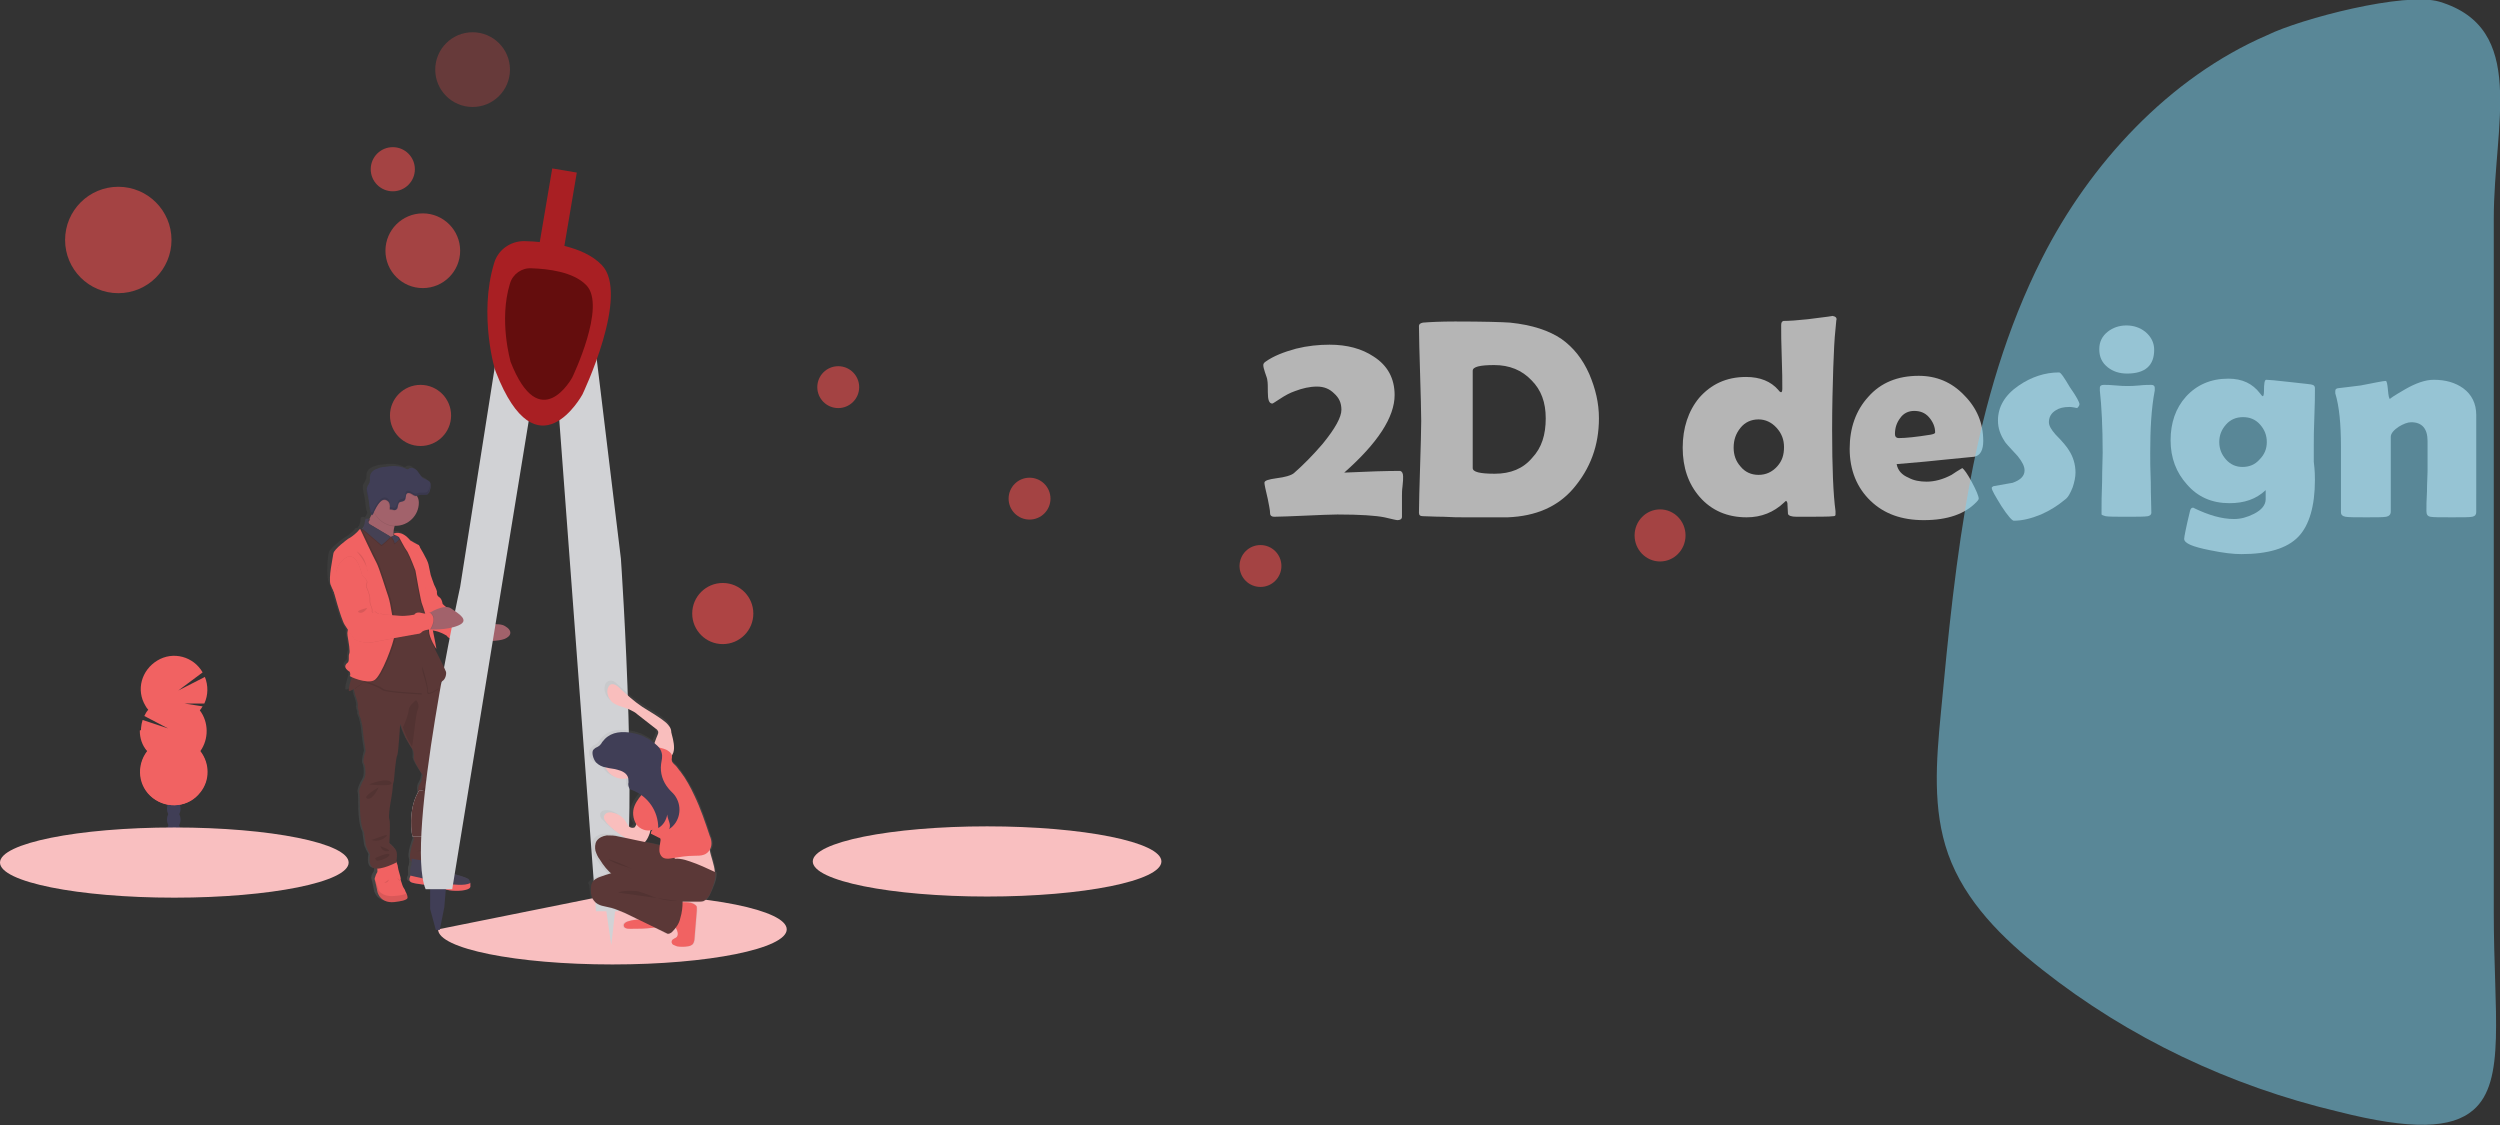 <?xml version="1.0" encoding="utf-8"?>
<!-- Generator: Adobe Illustrator 19.0.0, SVG Export Plug-In . SVG Version: 6.00 Build 0)  -->
<svg version="1.1" id="Layer_1" xmlns="http://www.w3.org/2000/svg" xmlns:xlink="http://www.w3.org/1999/xlink" x="0px" y="0px"
	 viewBox="7 276.3 441.7 198.8" style="enable-background:new 7 276.3 441.7 198.8;" xml:space="preserve">
<rect x="7" y="276.3" width="441.7" height="198.8" fill="#333333" stroke="none"/>
<style type="text/css">
	.st0{fill:#B5B5B5;}
	.st1{fill:#EFAD6C;}
	.st2{fill:#A2792C;}
	.st3{fill:#F2B450;}
	.st4{fill:#F68C33;}
	.st5{fill:#9F626B;}
	.st6{fill:#302E41;}
	.st7{fill:#6D5E32;}
	.st8{fill:#C05427;}
	.st9{fill:none;stroke:#545561;stroke-width:3;stroke-miterlimit:10;}
	.st10{fill:#6395CE;}
	.st11{opacity:0.1;fill:#010101;enable-background:new    ;}
	.st12{opacity:0.3;fill:#010101;enable-background:new    ;}
	.st13{fill:#3C6EA1;}
	.st14{opacity:0.5;fill:#DEE3F3;enable-background:new    ;}
	.st15{fill:url(#XMLID_14_);}
	.st16{fill:#3274A5;}
	.st17{fill:#599AC1;}
	.st18{fill:#F7C5A8;}
	.st19{fill:#4A5CA9;}
	.st20{opacity:0.1;}
	.st21{fill:#010101;}
	.st22{fill:#642753;}
	.st23{fill:#545561;}
	.st24{fill:#FFFFFF;}
	.st25{opacity:0.1;fill:none;stroke:#010101;stroke-miterlimit:10;enable-background:new    ;}
	.st26{fill:#6B5E9B;}
	.st27{fill:#FFD139;}
	.st28{fill:#D7D6E3;}
	.st29{fill:#E6E6E5;}
	.st30{fill:#328E4D;}
	.st31{fill:#403E56;}
	.st32{fill:#2D352D;}
	.st33{fill:#3F543F;}
	.st34{opacity:0.2;fill:#010101;enable-background:new    ;}
	.st35{fill:#F9B7B8;}
	.st36{fill:#D0E2C3;}
	.st37{fill:#F16584;}
	.st38{fill:#6466AF;}
	.st39{fill:#F9A924;}
	.st40{opacity:0.53;fill:#7CD1EF;}
	.st41{fill:#F9BFC0;}
	.st42{fill:url(#XMLID_15_);}
	.st43{fill:#F16262;}
	.st44{fill:#5B3837;}
	.st45{fill:#454154;}
	.st46{fill:#A2626B;}
	.st47{fill:#A91F23;}
	.st48{fill:#D1D2D5;}
	.st49{fill:#640D0D;}
	.st50{fill:url(#XMLID_16_);}
	.st51{fill:#F9BEBD;}
	.st52{opacity:0.67;fill:#DB4B4B;enable-background:new    ;}
	.st53{opacity:0.31;fill:#DB4B4B;enable-background:new    ;}
	.st54{opacity:0.73;fill:#DB4B4B;enable-background:new    ;}
</style>
<title>circles</title>
<g id="XMLID_305_">
	<path id="XMLID_315_" class="st0" d="M234.7,1086c0,3-1.2,5.3-3.7,7c-2.1,1.4-4.8,2.1-7.9,2.1c-2.4,0-4.5-0.2-6-0.5
		c-3.4-0.7-5.2-1.4-5.2-1.9c0-0.1,0-0.2,0.1-0.4c0.2-0.6,0.6-1.5,1-2.7c0.1-0.6,0.4-1.5,0.7-2.7c0.1-0.4,0.4-0.6,0.7-0.6
		c0,0,0.7,0.3,2.2,0.8s2.7,0.8,3.7,0.8c3.2,0,4.8-1.1,4.8-3.2c0-1.7-1.5-2.6-4.5-2.6c-0.4,0-0.9,0-1.6,0c-0.7,0-1.1,0-1.3,0
		c-1,0-1.5,0-1.6,0c-0.7-0.1-1.1-0.4-1.1-0.8c0-2.5,0.1-4.1,0.3-4.7c0.1-0.4,0.4-0.6,0.8-0.6c0.6,0,1.4,0.1,2.5,0.2s1.9,0.2,2.4,0.2
		c0.7,0,1.3-0.2,1.7-0.7c0.5-0.5,0.7-1.1,0.7-1.8c0-1.9-1.4-2.9-4.2-2.9c-1.2,0-2.8,0.3-4.8,1c-0.1,0-0.2,0-0.2,0
		c-0.2,0-0.4-0.2-0.5-0.7c0-0.7-0.1-1.5-0.1-2.3c0-0.2-0.1-0.6-0.1-1.2c-0.1-0.5-0.1-0.9-0.1-1.1c0-0.9,1.3-1.5,4-2
		c1.8-0.3,3.6-0.5,5.3-0.5c2.8,0,5.2,0.6,7.3,1.8c2.5,1.5,3.8,3.5,3.8,6.1c0,3-1.4,5.2-4.1,6.8c1.6,0.5,2.9,1.4,3.8,2.7
		C234.3,1082.9,234.7,1084.4,234.7,1086z"/>
	<path id="XMLID_341_" class="st0" d="M269.6,1077.1c0,4.8-1.5,8.9-4.6,12.5c-2.7,3.1-6.5,4.8-11.5,5c-0.9,0-3.5,0-7.8,0
		c-0.8,0-2,0-3.6-0.1c-1.6,0-2.8-0.1-3.6-0.1c-0.5,0-0.7-0.2-0.7-0.6c0-1.8,0.1-4.5,0.2-8.1c0.1-3.6,0.2-6.3,0.2-8.1
		c0-1.9-0.1-4.7-0.2-8.4c-0.1-3.7-0.2-6.5-0.2-8.4c0-0.3,0.2-0.5,0.7-0.6c1.2-0.1,3.1-0.2,5.7-0.2c5,0,8.3,0.1,9.7,0.2
		c3.9,0.4,6.9,1.4,9.1,2.9c2.1,1.5,3.7,3.5,4.9,6.2C269,1071.9,269.6,1074.4,269.6,1077.1z M260.3,1077.1c0-2.8-0.8-5-2.5-6.7
		c-1.7-1.8-3.9-2.7-6.6-2.7c-2.5,0-3.8,0.3-3.8,1c0,1,0,2.4,0,4.3s0,3.4,0,4.3c0,0.9,0,2.4,0,4.3s0,3.3,0,4.3c0,0.7,1.3,1,3.9,1
		c2.8,0,5-0.9,6.6-2.8C259.5,1082.3,260.3,1080,260.3,1077.1z"/>
	<path id="XMLID_344_" class="st0" d="M317.8,1077.1c0,4.8-1.5,8.9-4.6,12.5c-2.7,3.1-6.5,4.8-11.5,5c-0.9,0-3.5,0-7.8,0
		c-0.8,0-2,0-3.6-0.1c-1.6,0-2.8-0.1-3.6-0.1c-0.5,0-0.7-0.2-0.7-0.6c0-1.8,0.1-4.5,0.2-8.1s0.2-6.3,0.2-8.1c0-1.9-0.1-4.7-0.2-8.4
		c-0.1-3.7-0.2-6.5-0.2-8.4c0-0.3,0.2-0.5,0.7-0.6c1.2-0.1,3.1-0.2,5.7-0.2c5,0,8.3,0.1,9.7,0.2c3.9,0.4,6.9,1.4,9.1,2.9
		c2.1,1.5,3.7,3.5,4.9,6.2C317.2,1071.9,317.8,1074.4,317.8,1077.1z M308.4,1077.1c0-2.8-0.8-5-2.5-6.7c-1.7-1.8-3.9-2.7-6.6-2.7
		c-2.5,0-3.8,0.3-3.8,1c0,1,0,2.4,0,4.3s0,3.4,0,4.3c0,0.9,0,2.4,0,4.3s0,3.3,0,4.3c0,0.7,1.3,1,3.9,1c2.8,0,5-0.9,6.6-2.8
		C307.7,1082.3,308.4,1080,308.4,1077.1z"/>
	<path id="XMLID_347_" class="st0" d="M343.7,1081.1c0,1.6-0.5,2.6-1.6,2.8c-0.2,0-1.9,0.2-5.1,0.5c-1.9,0.2-4.8,0.5-8.6,0.8
		c0.2,1.1,0.9,1.9,2.1,2.4c0.9,0.5,2,0.7,3.2,0.7c1.4,0,2.9-0.4,4.4-1.2c0.6-0.4,1.2-0.8,1.9-1.2c0.3,0.2,0.9,1,1.7,2.5
		c0.8,1.5,1.2,2.5,1.2,2.9c0,0.1-0.1,0.3-0.4,0.6c-2,2.1-5.1,3.2-9.3,3.2c-3.9,0-7-1.1-9.4-3.4c-2.4-2.3-3.7-5.4-3.7-9.2
		c0-3.7,1.1-6.8,3.3-9.2c2.2-2.5,5.2-3.7,8.9-3.7c3.1,0,5.8,1.1,8,3.4C342.6,1075.3,343.7,1078,343.7,1081.1z M335.2,1079.6
		c0-1-0.4-1.9-1.1-2.7c-0.7-0.8-1.6-1.1-2.6-1.1s-1.9,0.4-2.5,1.3c-0.6,0.8-0.9,1.7-0.9,2.8c0,0.4,0.2,0.7,0.7,0.7
		c1.2,0,3.1-0.2,5.6-0.6C334.9,1080,335.2,1079.8,335.2,1079.6z"/>
	<path id="XMLID_350_" class="st0" d="M360.7,1074.6c0,0.2-0.1,0.4-0.4,0.7c-0.5-0.1-0.9-0.2-1.4-0.2c-1,0-1.8,0.2-2.4,0.6
		c-0.8,0.5-1.2,1.2-1.2,2.1c0,0.6,0.4,1.3,1.2,2.2c1.3,1.3,2,2.2,2.3,2.7c0.8,1.2,1.2,2.6,1.2,4c0,0.8-0.2,1.7-0.5,2.6
		c-0.4,1-0.8,1.8-1.4,2.2c-1.2,1-2.6,1.9-4.2,2.6c-1.7,0.7-3.3,1.1-4.8,1.1c-0.3,0-1.1-0.9-2.2-2.6c-1.1-1.8-1.7-2.8-1.7-3.2
		c0-0.1,0.1-0.2,0.3-0.3c1.1-0.2,2.3-0.4,3.4-0.6c1.4-0.5,2.1-1.2,2.1-2.2c0-0.7-0.4-1.5-1.2-2.5c-1.5-1.6-2.3-2.5-2.3-2.6
		c-0.8-1.2-1.2-2.4-1.2-3.7c0-2.4,1.2-4.5,3.7-6.2c2.2-1.5,4.6-2.3,7.1-2.3c0.3,0,0.9,0.9,1.9,2.6
		C360.2,1073.3,360.7,1074.3,360.7,1074.6z"/>
	<path id="XMLID_352_" class="st0" d="M373.3,1083.2c0,1.2,0,3,0.1,5.3c0,2.4,0.1,4.1,0.1,5.3c0,0.3-0.2,0.5-0.6,0.6
		c-0.6,0.1-1.8,0.1-3.7,0.1c-2,0-3.2,0-3.8-0.1c-0.4-0.1-0.6-0.2-0.7-0.3c0-0.1,0-0.3,0-0.7c0-1.1,0-2.8,0.1-5.1
		c0-2.3,0.1-4,0.1-5.1c0-4.6-0.2-8.3-0.5-11c0-0.3,0-0.4,0-0.5c0-0.3,0.2-0.5,0.7-0.5s1.2,0,2.1,0.1s1.6,0.1,2.1,0.1s1.2,0,2.1-0.1
		s1.7-0.1,2.1-0.1s0.6,0.2,0.6,0.5c0,0.1,0,0.2,0,0.5C373.4,1075.3,373.3,1079,373.3,1083.2z M373.9,1065c0,2.8-1.6,4.2-4.8,4.2
		c-1.4,0-2.5-0.4-3.4-1.1c-1-0.8-1.5-1.8-1.5-3.2c0-1.3,0.5-2.3,1.5-3.1c0.9-0.7,2-1.1,3.3-1.1s2.4,0.4,3.3,1.1
		C373.4,1062.8,373.9,1063.8,373.9,1065z"/>
	<path id="XMLID_355_" class="st0" d="M402.3,1088c0,4.6-1,8-2.9,10c-2,2.1-5.4,3.1-10.1,3.1c-1.4,0-3.2-0.2-5.6-0.7
		c-3-0.6-4.5-1.2-4.5-2c0-0.3,0.3-1.9,1-4.8c0.1-0.5,0.3-0.7,0.5-0.7c0.1,0,0.2,0,0.3,0.1c2.5,1.2,4.8,1.9,7,1.9
		c1.2,0,2.3-0.3,3.5-0.9c1.4-0.7,2.1-1.6,2.1-2.6v-1.6c-1.7,1.6-3.8,2.3-6.4,2.3c-3.1,0-5.6-1.1-7.5-3.3c-1.9-2.1-2.9-4.7-2.9-7.8
		s0.9-5.7,2.7-7.7c1.9-2.1,4.4-3.2,7.5-3.2c2.5,0,4.3,0.9,5.6,2.6c0.3,0.4,0.4,0.5,0.5,0.5s0.2-0.3,0.2-0.9c0-1.3,0.1-2,0.4-2
		s1.7,0.1,4.2,0.4c2.6,0.3,3.9,0.4,4,0.5c0.3,0.1,0.4,0.3,0.4,0.6c0,1.1,0,2.8-0.1,5c-0.1,2.2-0.1,3.9-0.1,5c0,0.7,0,1.7,0,3
		C402.3,1086.4,402.3,1087.4,402.3,1088z M393.8,1081.3c0-1.2-0.4-2.2-1.2-3.1c-0.8-0.9-1.8-1.3-3-1.3s-2.2,0.4-3,1.3
		s-1.2,1.9-1.2,3.1s0.4,2.2,1.2,3.1c0.8,0.9,1.8,1.3,2.9,1.3c1.2,0,2.2-0.4,3-1.3C393.4,1083.5,393.8,1082.5,393.8,1081.3z"/>
	<path id="XMLID_358_" class="st0" d="M430.8,1093.7c0,0.4-0.2,0.7-0.7,0.8s-1.6,0.1-3.6,0.1c-2.1,0-3.3,0-3.8-0.1s-0.7-0.4-0.7-1
		c0-0.8,0-1.9,0.1-3.5c0-1.5,0.1-2.7,0.1-3.5c0-0.6,0-1.5,0-2.7c0-1.2,0-2.1,0-2.7c0-2.2-1-3.3-2.9-3.3c-0.6,0-1.4,0.3-2.2,0.8
		c-0.9,0.6-1.4,1.2-1.4,1.8v13.2c0,0.5-0.3,0.8-0.8,0.9c-0.6,0.1-1.7,0.1-3.5,0.1c-1.9,0-3.1,0-3.7-0.1c-0.5-0.1-0.8-0.3-0.8-0.8
		c0-1.3,0-3.2,0-5.7c0-2.6,0-4.5,0-5.8c0-4.1-0.3-7.2-1-9.5c0-0.1,0-0.3,0-0.4c0-0.3,0.1-0.4,0.4-0.5c1-0.1,2.4-0.3,4.1-0.5
		c2.6-0.5,4-0.8,4.4-0.8c0.2,0,0.3,0.5,0.4,1.6s0.2,1.6,0.4,1.6c-0.2,0,0.7-0.6,2.6-1.7s3.6-1.7,5.1-1.7c2.1,0,3.8,0.5,5.2,1.5
		c1.5,1.1,2.3,2.7,2.3,4.7v7.8c0,1.1,0,2.6,0,4.7C430.8,1091,430.8,1092.6,430.8,1093.7z"/>
</g>
<g id="XMLID_168_">
	<path id="XMLID_171_" class="st0" d="M34.6,675.8c0,3.9-1,7.1-3.1,9.6c-2.2,2.6-5.3,3.9-9.2,3.9c-0.7,0-1.6,0-2.9-0.1
		c-1.3-0.1-2.3-0.1-2.9-0.1c-0.7,0-1,0.3-1,0.9c0,0.7,0.1,1.9,0.2,3.3c0.1,1.5,0.2,2.6,0.2,3.3c0,0.4-0.2,0.6-0.5,0.6
		c-1,0-2.5,0-4.5-0.1c-2-0.1-3.5-0.1-4.5-0.1c-0.5,0-0.7-0.2-0.7-0.7c0-1.8,0-4.5,0.1-8.1c0.1-3.6,0.1-6.3,0.1-8.1
		c0-5.1-0.2-10.5-0.7-16.1v-0.3c0-0.3,0.2-0.5,0.7-0.6c1.3-0.2,4.1-0.2,8.4-0.2c2.6,0,5,0,7.3,0.1c3.9,0.1,7,1.3,9.3,3.6
		C33.4,668.9,34.6,672,34.6,675.8z M24.9,676.2c0-3.8-1.8-5.7-5.5-5.7c-2.6,0-4,0.1-4.1,0.4c-0.1,0.2-0.2,2.1-0.2,5.6
		c0,0.5,0,1.2,0.1,2.2c0,1,0.1,1.7,0.1,2.2c0,0.3,1.5,0.5,4.4,0.5C23.1,681.5,24.9,679.8,24.9,676.2z"/>
	<path id="XMLID_179_" class="st0" d="M54,681.8c0,0.6-0.4,1-1,1c-0.3,0-0.8,0-1.4-0.1c-0.6,0-1-0.1-1.3-0.1c-1.4,0-2.3,0.2-2.8,0.6
		c-0.5,0.4-0.7,1.3-0.7,2.6c0,0.7,0,1.8,0,3.2s0,2.5,0,3.2c0,0.5,0,1.2,0.1,2.1c0.1,0.9,0.1,1.6,0.1,2.1c0,0.4-0.3,0.6-0.8,0.7
		c-0.8,0.1-2,0.1-3.6,0.1c-1.5,0-2.8,0-3.7-0.1c-0.5-0.1-0.8-0.3-0.8-0.8c0-1.3,0-3.3,0-5.8c0-2.6,0-4.5,0-5.8c0-3.8-0.4-7-1-9.4
		c0-0.1,0-0.3,0-0.4c0-0.2,0.1-0.4,0.4-0.5c0.9-0.1,2.2-0.3,3.9-0.5c2.6-0.5,3.9-0.8,4-0.8c0.3,0,0.5,0.5,0.6,1.5s0.2,1.5,0.4,1.5
		c-0.2,0,0.4-0.4,2-1.3c1.6-0.9,3.1-1.3,4.5-1.3c0.9,0,1.4,0.2,1.4,0.6c0,0.5,0,1.1-0.1,2c-0.1,0.9-0.2,1.6-0.2,2c0,0.5,0,1.1,0,1.9
		C54,680.8,54,681.5,54,681.8z"/>
	<path id="XMLID_181_" class="st0" d="M80.3,685c0,3.7-1.1,6.7-3.4,9s-5.3,3.5-8.9,3.5s-6.5-1.1-8.8-3.4s-3.5-5.2-3.5-8.8
		c0-3.8,1.1-6.8,3.3-9.2s5.2-3.5,9-3.5c3.7,0,6.7,1.2,8.9,3.5C79.2,678.3,80.3,681.3,80.3,685z M72.3,685c0-1.3-0.4-2.4-1.2-3.4
		c-0.8-1-1.8-1.5-3.1-1.5c-1.3,0-2.3,0.5-3.2,1.5c-0.8,0.9-1.2,2.1-1.2,3.4s0.4,2.5,1.2,3.4c0.8,1,1.9,1.5,3.2,1.5
		c1.3,0,2.3-0.5,3.1-1.5C72,687.4,72.3,686.3,72.3,685z"/>
	<path id="XMLID_186_" class="st0" d="M107.6,690.7c0,4.6-1,8-2.9,10c-2,2.1-5.4,3.1-10.1,3.1c-1.4,0-3.2-0.2-5.6-0.7
		c-3-0.6-4.5-1.2-4.5-2c0-0.3,0.3-1.9,1-4.8c0.1-0.5,0.3-0.7,0.5-0.7c0.1,0,0.2,0,0.3,0.1c2.5,1.2,4.8,1.9,7,1.9
		c1.2,0,2.3-0.3,3.5-0.9c1.4-0.7,2.1-1.6,2.1-2.6v-1.6c-1.7,1.6-3.8,2.3-6.4,2.3c-3.1,0-5.6-1.1-7.5-3.3c-1.9-2.1-2.9-4.7-2.9-7.8
		s0.9-5.7,2.7-7.7c1.9-2.1,4.4-3.2,7.5-3.2c2.5,0,4.3,0.9,5.6,2.6c0.3,0.4,0.4,0.5,0.5,0.5s0.2-0.3,0.2-0.9c0-1.3,0.1-2,0.4-2
		s1.7,0.1,4.2,0.4c2.6,0.3,3.9,0.4,4,0.5c0.3,0.1,0.4,0.3,0.4,0.6c0,1.1,0,2.8-0.1,5s-0.1,3.9-0.1,5c0,0.7,0,1.7,0,3
		C107.6,689,107.6,690,107.6,690.7z M99.2,683.9c0-1.2-0.4-2.2-1.2-3.1c-0.8-0.9-1.8-1.3-3-1.3s-2.2,0.4-3,1.3
		c-0.8,0.9-1.2,1.9-1.2,3.1s0.4,2.2,1.2,3.1c0.8,0.9,1.8,1.3,2.9,1.3c1.2,0,2.2-0.4,3-1.3C98.8,686.1,99.2,685.1,99.2,683.9z"/>
	<path id="XMLID_193_" class="st0" d="M128,681.8c0,0.6-0.4,1-1,1c-0.3,0-0.8,0-1.4-0.1c-0.6,0-1-0.1-1.3-0.1
		c-1.4,0-2.3,0.2-2.8,0.6c-0.5,0.4-0.7,1.3-0.7,2.6c0,0.7,0,1.8,0,3.2s0,2.5,0,3.2c0,0.5,0,1.2,0.1,2.1c0.1,0.9,0.1,1.6,0.1,2.1
		c0,0.4-0.3,0.6-0.8,0.7c-0.8,0.1-2,0.1-3.6,0.1c-1.5,0-2.8,0-3.7-0.1c-0.5-0.1-0.8-0.3-0.8-0.8c0-1.3,0-3.3,0-5.8
		c0-2.6,0-4.5,0-5.8c0-3.8-0.4-7-1-9.4c0-0.1,0-0.3,0-0.4c0-0.2,0.1-0.4,0.4-0.5c0.9-0.1,2.2-0.3,3.9-0.5c2.6-0.5,3.9-0.8,4-0.8
		c0.3,0,0.5,0.5,0.6,1.5s0.2,1.5,0.4,1.5c-0.2,0,0.4-0.4,2-1.3c1.6-0.9,3.1-1.3,4.5-1.3c0.9,0,1.4,0.2,1.4,0.6c0,0.5,0,1.1-0.1,2
		c-0.1,0.9-0.2,1.6-0.2,2c0,0.5,0,1.1,0,1.9C128,680.8,128,681.5,128,681.8z"/>
	<path id="XMLID_195_" class="st0" d="M155.4,684.8c0,1.3,0.1,3.1,0.2,5.6c0.1,2.5,0.2,4.3,0.2,5.6c0,0.7-0.3,1-0.9,1
		c-2,0.1-4.3,0.2-6.9,0.2c-0.3,0-0.5-0.5-0.6-1.4c-0.1-0.9-0.2-1.4-0.4-1.4c-0.1,0.1-0.3,0.2-0.5,0.4c-1.8,1.8-3.8,2.8-5.9,2.8
		c-3.2,0-5.8-1.3-7.9-3.8c-2-2.3-3-5.1-3-8.4c0-3.8,1-6.8,3.1-9.1c2.1-2.4,5-3.6,8.7-3.6c2.6,0,4.6,0.9,6.1,2.7
		c0.1,0.1,0.1,0.1,0.2,0.1c0.1,0,0.3-0.4,0.5-1.2s0.4-1.2,0.7-1.2c0.6,0,1.7,0.2,3.4,0.5c1.6,0.3,2.8,0.6,3.5,0.8
		c0.2,0.1,0.4,0.2,0.4,0.4c0,0.1,0,0.2-0.1,0.5C155.7,678.4,155.4,681.5,155.4,684.8z M147.6,684.9c0-1.4-0.4-2.5-1.3-3.4
		c-0.9-0.9-2-1.4-3.4-1.4s-2.5,0.4-3.4,1.3c-0.9,0.9-1.3,2-1.3,3.4c0,1.3,0.5,2.5,1.4,3.4c0.9,0.9,2,1.4,3.3,1.4
		c1.4,0,2.5-0.5,3.4-1.4C147.1,687.5,147.6,686.3,147.6,684.9z"/>
	<path id="XMLID_199_" class="st0" d="M199.3,696.1c0,0.6-0.2,0.9-0.7,1c-0.5,0.1-1.7,0.1-3.6,0.1c-2,0-3.2,0-3.7-0.1
		c-0.5-0.1-0.7-0.5-0.7-1.2s0-1.9,0.1-3.4c0-1.5,0.1-2.6,0.1-3.4c0-2.8,0-4.9-0.1-6.1c-0.1-1.9-1-2.9-2.8-2.9c-0.8,0-1.5,0.3-2.3,1
		c-0.8,0.6-1.2,1.4-1.3,2.1s-0.1,2.7-0.1,6c0,0.8,0,1.9,0.1,3.5c0,1.6,0.1,2.7,0.1,3.5c0,0.5-0.2,0.8-0.7,0.8h-7.4
		c-0.5,0-0.7-0.3-0.7-1c0-0.8,0-1.9,0.1-3.4c0-1.5,0.1-2.7,0.1-3.5c0-0.6,0-1.5,0-2.7s0-2.1,0-2.8c0-2.3-0.9-3.5-2.7-3.5
		c-0.7,0-1.5,0.3-2.3,0.8c-0.9,0.6-1.4,1.2-1.4,1.9c0,1.5,0,3.7,0,6.6c0,2.9,0,5.2,0,6.6c0,0.4,0,0.7-0.1,0.8s-0.4,0.2-0.8,0.2
		c-0.7,0.1-1.9,0.1-3.5,0.1c-1,0-2.2,0-3.5-0.1c-0.4,0-0.6-0.1-0.7-0.2c-0.1-0.1-0.1-0.3-0.1-0.7c0-1.3,0-3.3,0-5.8
		c0-2.6,0-4.5,0-5.8c0-2.7-0.2-5.7-0.6-9c0-0.2,0-0.3,0-0.4c0-0.3,0.1-0.5,0.3-0.6c0.4-0.1,1-0.3,2-0.4c1.2-0.1,1.9-0.2,2.2-0.2
		c0.2,0,0.8-0.2,1.9-0.5c0.8-0.2,1.4-0.3,1.9-0.3c0.3,0,0.5,0.6,0.5,1.7c0,1.1,0.1,1.7,0.2,1.7c0.2-0.1,0.3-0.2,0.6-0.3
		c1.5-1.1,2.6-1.9,3.5-2.3c1.3-0.6,2.6-0.9,4.1-0.9s2.8,0.3,4,1c1.3,0.7,2.2,1.8,2.6,3.1c0.9-1.2,2.1-2.2,3.6-3s3-1.2,4.4-1.2
		c2.1,0,3.9,0.5,5.2,1.5c1.5,1.1,2.3,2.7,2.3,4.8c0,0.9,0,2.2-0.1,3.9c0,1.7-0.1,3-0.1,3.9c0,1,0,2.6,0.1,4.6
		C199.3,693.5,199.3,695.1,199.3,696.1z"/>
	<path id="XMLID_219_" class="st0" d="M242.9,696.1c0,0.6-0.2,0.9-0.7,1c-0.5,0.1-1.7,0.1-3.6,0.1c-2,0-3.2,0-3.7-0.1
		c-0.5-0.1-0.7-0.5-0.7-1.2s0-1.9,0.1-3.4c0-1.5,0.1-2.6,0.1-3.4c0-2.8,0-4.9-0.1-6.1c-0.1-1.9-1-2.9-2.8-2.9c-0.8,0-1.5,0.3-2.3,1
		c-0.8,0.6-1.2,1.4-1.3,2.1s-0.1,2.7-0.1,6c0,0.8,0,1.9,0.1,3.5c0,1.6,0.1,2.7,0.1,3.5c0,0.5-0.2,0.8-0.7,0.8h-7.4
		c-0.5,0-0.7-0.3-0.7-1c0-0.8,0-1.9,0.1-3.4c0-1.5,0.1-2.7,0.1-3.5c0-0.6,0-1.5,0-2.7s0-2.1,0-2.8c0-2.3-0.9-3.5-2.7-3.5
		c-0.7,0-1.5,0.3-2.3,0.8c-0.9,0.6-1.4,1.2-1.4,1.9c0,1.5,0,3.7,0,6.6c0,2.9,0,5.2,0,6.6c0,0.4,0,0.7-0.1,0.8s-0.4,0.2-0.8,0.2
		c-0.7,0.1-1.9,0.1-3.5,0.1c-1,0-2.2,0-3.5-0.1c-0.4,0-0.6-0.1-0.7-0.2c-0.1-0.1-0.1-0.3-0.1-0.7c0-1.3,0-3.3,0-5.8
		c0-2.6,0-4.5,0-5.8c0-2.7-0.2-5.7-0.6-9c0-0.2,0-0.3,0-0.4c0-0.3,0.1-0.5,0.3-0.6c0.4-0.1,1-0.3,2-0.4c1.2-0.1,1.9-0.2,2.2-0.2
		c0.2,0,0.8-0.2,1.9-0.5c0.8-0.2,1.4-0.3,1.9-0.3c0.3,0,0.5,0.6,0.5,1.7c0,1.1,0.1,1.7,0.2,1.7c0.2-0.1,0.3-0.2,0.6-0.3
		c1.5-1.1,2.6-1.9,3.5-2.3c1.3-0.6,2.6-0.9,4.1-0.9s2.8,0.3,4,1c1.3,0.7,2.2,1.8,2.6,3.1c0.9-1.2,2.1-2.2,3.6-3s3-1.2,4.4-1.2
		c2.1,0,3.9,0.5,5.2,1.5c1.5,1.1,2.3,2.7,2.3,4.8c0,0.9,0,2.2-0.1,3.9c0,1.7-0.1,3-0.1,3.9c0,1,0,2.6,0.1,4.6
		C242.9,693.5,242.9,695.1,242.9,696.1z"/>
	<path id="XMLID_222_" class="st0" d="M256.6,685.8c0,1.2,0,3,0.1,5.3c0,2.4,0.1,4.1,0.1,5.3c0,0.3-0.2,0.5-0.6,0.6
		c-0.6,0.1-1.8,0.1-3.7,0.1c-2,0-3.2,0-3.8-0.1c-0.4-0.1-0.6-0.2-0.7-0.3c0-0.1,0-0.3,0-0.7c0-1.1,0-2.8,0.1-5.1
		c0-2.3,0.1-4,0.1-5.1c0-4.6-0.2-8.3-0.5-11c0-0.3,0-0.4,0-0.5c0-0.3,0.2-0.5,0.7-0.5s1.2,0,2.1,0.1c0.9,0.1,1.6,0.1,2.1,0.1
		s1.2,0,2.1-0.1c0.9-0.1,1.7-0.1,2.1-0.1s0.6,0.2,0.6,0.5c0,0.1,0,0.2,0,0.5C256.8,677.9,256.6,681.6,256.6,685.8z M257.2,667.7
		c0,2.8-1.6,4.2-4.8,4.2c-1.4,0-2.5-0.4-3.4-1.1c-1-0.8-1.5-1.8-1.5-3.2c0-1.3,0.5-2.3,1.5-3.1c0.9-0.7,2-1.1,3.3-1.1
		s2.4,0.4,3.3,1.1C256.7,665.4,257.2,666.4,257.2,667.7z"/>
	<path id="XMLID_227_" class="st0" d="M285.6,696.3c0,0.4-0.2,0.7-0.7,0.8c-0.5,0.1-1.6,0.1-3.6,0.1c-2.1,0-3.3,0-3.8-0.1
		c-0.5-0.1-0.7-0.4-0.7-1c0-0.8,0-1.9,0.1-3.5c0-1.5,0.1-2.7,0.1-3.5c0-0.6,0-1.5,0-2.7s0-2.1,0-2.7c0-2.2-1-3.3-2.9-3.3
		c-0.6,0-1.4,0.3-2.2,0.8c-0.9,0.6-1.4,1.2-1.4,1.8v13.2c0,0.5-0.3,0.8-0.8,0.9c-0.6,0.1-1.7,0.1-3.5,0.1c-1.9,0-3.1,0-3.7-0.1
		c-0.5-0.1-0.8-0.3-0.8-0.8c0-1.3,0-3.2,0-5.7c0-2.6,0-4.5,0-5.8c0-4.1-0.3-7.2-1-9.5c0-0.1,0-0.3,0-0.4c0-0.3,0.1-0.4,0.4-0.5
		c1-0.1,2.4-0.3,4.1-0.5c2.6-0.5,4-0.8,4.4-0.8c0.2,0,0.3,0.5,0.4,1.6c0.1,1.1,0.2,1.6,0.4,1.6c-0.2,0,0.7-0.6,2.6-1.7
		c1.9-1.1,3.6-1.7,5.1-1.7c2.1,0,3.8,0.5,5.2,1.5c1.5,1.1,2.3,2.7,2.3,4.7v7.8c0,1.1,0,2.6,0,4.7
		C285.6,693.7,285.6,695.2,285.6,696.3z"/>
	<path id="XMLID_229_" class="st0" d="M314,690.7c0,4.6-1,8-2.9,10c-2,2.1-5.4,3.1-10.1,3.1c-1.4,0-3.2-0.2-5.6-0.7
		c-3-0.6-4.5-1.2-4.5-2c0-0.3,0.3-1.9,1-4.8c0.1-0.5,0.3-0.7,0.5-0.7c0.1,0,0.2,0,0.3,0.1c2.5,1.2,4.8,1.9,7,1.9
		c1.2,0,2.3-0.3,3.5-0.9c1.4-0.7,2.1-1.6,2.1-2.6v-1.6c-1.7,1.6-3.8,2.3-6.4,2.3c-3.1,0-5.6-1.1-7.5-3.3c-1.9-2.1-2.9-4.7-2.9-7.8
		s0.9-5.7,2.7-7.7c1.9-2.1,4.4-3.2,7.5-3.2c2.5,0,4.3,0.9,5.6,2.6c0.3,0.4,0.4,0.5,0.5,0.5s0.2-0.3,0.2-0.9c0-1.3,0.1-2,0.4-2
		s1.7,0.1,4.2,0.4c2.6,0.3,3.9,0.4,4,0.5c0.3,0.1,0.4,0.3,0.4,0.6c0,1.1,0,2.8-0.1,5s-0.1,3.9-0.1,5c0,0.7,0,1.7,0,3
		C314,689,314,690,314,690.7z M305.5,683.9c0-1.2-0.4-2.2-1.2-3.1c-0.8-0.9-1.8-1.3-3-1.3s-2.2,0.4-3,1.3c-0.8,0.9-1.2,1.9-1.2,3.1
		s0.4,2.2,1.2,3.1c0.8,0.9,1.8,1.3,2.9,1.3c1.2,0,2.2-0.4,3-1.3C305.1,686.1,305.5,685.1,305.5,683.9z"/>
</g>
<g id="XMLID_87_">
	<path id="XMLID_88_" class="st0" d="M39.3,54.9c0,0.3-0.2,0.5-0.6,0.6c-0.5,0.1-2,0.2-4.5,0.2c-2.3,0-3.8-0.1-4.5-0.2
		c-0.6-0.1-0.9-0.5-1-1.1c-0.6-2.3-1-3.6-1.3-3.8c-0.3-0.1-2.4-0.2-6.5-0.2c-2.8,0-4.2,0.1-4.4,0.2c-0.3,0.3-0.6,1.1-0.9,2.6
		c-0.3,1.4-0.7,2.1-1.1,2.2c-0.6,0.1-2.4,0.2-5.6,0.2C6.2,55.7,5,55.4,5,55s1.8-5.6,5.5-15.6c4-10.8,6.2-16.7,6.5-17.8
		c0.2-0.6,0.4-0.9,0.7-0.9c0.4,0,1.1,0,2,0.1s1.6,0.1,2.1,0.1c0.4,0,1.1,0,1.9-0.1c0.9-0.1,1.5-0.1,1.9-0.1c0.3,0,0.6,0.3,0.9,0.8
		c0.8,1.7,3.1,7.6,7,17.6C37.3,49.2,39.3,54.4,39.3,54.9z M22,32.6c-0.3,0.7-0.9,2.3-1.7,4.7c-0.9,2.5-1.3,4-1.3,4.5
		c0,0.3,0.5,0.5,1.5,0.5c0.5,0,1.3,0,2.5,0c1.1,0,1.7-0.1,1.8-0.4c0-0.1,0-0.2,0-0.3c0-0.5-0.4-2-1.1-4.4
		C22.9,34.8,22.3,33.3,22,32.6z"/>
	<path id="XMLID_91_" class="st0" d="M65.9,54.8c0,0.4-0.2,0.7-0.7,0.8s-1.6,0.1-3.6,0.1c-2.1,0-3.3,0-3.8-0.1s-0.7-0.4-0.7-1
		c0-0.8,0-1.9,0.1-3.5c0-1.5,0.1-2.7,0.1-3.5c0-0.6,0-1.5,0-2.7s0-2.1,0-2.7c0-2.2-1-3.3-2.9-3.3c-0.6,0-1.4,0.3-2.2,0.8
		c-0.9,0.6-1.4,1.2-1.4,1.8v13.2c0,0.5-0.3,0.8-0.8,0.9c-0.6,0.1-1.7,0.1-3.5,0.1c-1.9,0-3.1,0-3.7-0.1c-0.5-0.1-0.8-0.3-0.8-0.8
		c0-1.3,0-3.2,0-5.7c0-2.6,0-4.5,0-5.8c0-4.1-0.3-7.2-1-9.5c0-0.1,0-0.3,0-0.4c0-0.3,0.1-0.4,0.4-0.5c1-0.1,2.4-0.3,4.1-0.5
		c2.6-0.5,4-0.8,4.4-0.8c0.2,0,0.3,0.5,0.4,1.6c0.1,1.1,0.2,1.6,0.4,1.6c-0.2,0,0.7-0.6,2.6-1.7c1.9-1.1,3.6-1.7,5.1-1.7
		c2.1,0,3.8,0.5,5.2,1.5c1.5,1.1,2.3,2.7,2.3,4.7v7.8c0,1.1,0,2.6,0,4.7C65.9,52.1,65.9,53.7,65.9,54.8z"/>
	<path id="XMLID_93_" class="st0" d="M79,44.3c0,1.2,0,3,0.1,5.3c0,2.4,0.1,4.1,0.1,5.3c0,0.3-0.2,0.5-0.6,0.6
		c-0.6,0.1-1.8,0.1-3.7,0.1c-2,0-3.2,0-3.8-0.1c-0.4-0.1-0.6-0.2-0.7-0.3c0-0.1,0-0.3,0-0.7c0-1.1,0-2.8,0.1-5.1
		c0-2.3,0.1-4,0.1-5.1c0-4.6-0.2-8.3-0.5-11c0-0.3,0-0.4,0-0.5c0-0.3,0.2-0.5,0.7-0.5s1.2,0,2.1,0.1s1.6,0.1,2.1,0.1s1.2,0,2.1-0.1
		s1.7-0.1,2.1-0.1s0.6,0.2,0.6,0.5c0,0.1,0,0.2,0,0.5C79.2,36.4,79,40.1,79,44.3z M79.6,26.1c0,2.8-1.6,4.2-4.8,4.2
		c-1.4,0-2.5-0.4-3.4-1.1c-1-0.8-1.5-1.8-1.5-3.2c0-1.3,0.5-2.3,1.5-3.1c0.9-0.7,2-1.1,3.3-1.1s2.4,0.4,3.3,1.1
		C79.1,23.8,79.6,24.9,79.6,26.1z"/>
	<path id="XMLID_96_" class="st0" d="M122.7,54.6c0,0.6-0.2,0.9-0.7,1s-1.7,0.1-3.6,0.1c-2,0-3.2,0-3.7-0.1s-0.7-0.5-0.7-1.2
		s0-1.9,0.1-3.4c0-1.5,0.1-2.6,0.1-3.4c0-2.8,0-4.9-0.1-6.1c-0.1-1.9-1-2.9-2.8-2.9c-0.8,0-1.5,0.3-2.3,1c-0.8,0.6-1.2,1.4-1.3,2.1
		c-0.1,0.7-0.1,2.7-0.1,6c0,0.8,0,1.9,0.1,3.5c0,1.6,0.1,2.7,0.1,3.5c0,0.5-0.2,0.8-0.7,0.8h-7.4c-0.5,0-0.7-0.3-0.7-1
		c0-0.8,0-1.9,0.1-3.4c0-1.5,0.1-2.7,0.1-3.5c0-0.6,0-1.5,0-2.7s0-2.1,0-2.8c0-2.3-0.9-3.5-2.7-3.5c-0.7,0-1.5,0.3-2.3,0.8
		c-0.9,0.6-1.4,1.2-1.4,1.9c0,1.5,0,3.7,0,6.6c0,2.9,0,5.2,0,6.6c0,0.4,0,0.7-0.1,0.8s-0.4,0.2-0.8,0.2c-0.7,0.1-1.9,0.1-3.5,0.1
		c-1,0-2.2,0-3.5-0.1c-0.4,0-0.6-0.1-0.7-0.2C84,55.2,84,55,84,54.6c0-1.3,0-3.3,0-5.8c0-2.6,0-4.5,0-5.8c0-2.7-0.2-5.7-0.6-9
		c0-0.2,0-0.3,0-0.4c0-0.3,0.1-0.5,0.3-0.6c0.4-0.1,1-0.3,2-0.4c1.2-0.1,1.9-0.2,2.2-0.2c0.2,0,0.8-0.2,1.9-0.5
		c0.8-0.2,1.4-0.3,1.9-0.3c0.3,0,0.5,0.6,0.5,1.7c0,1.1,0.1,1.7,0.2,1.7c0.2-0.1,0.3-0.2,0.6-0.3c1.5-1.1,2.6-1.9,3.5-2.3
		c1.3-0.6,2.6-0.9,4.1-0.9s2.8,0.3,4,1c1.3,0.7,2.2,1.8,2.6,3.1c0.9-1.2,2.1-2.2,3.6-3c1.5-0.8,3-1.2,4.4-1.2c2.1,0,3.9,0.5,5.2,1.5
		c1.5,1.1,2.3,2.7,2.3,4.8c0,0.9,0,2.2-0.1,3.9c0,1.7-0.1,3-0.1,3.9c0,1,0,2.6,0.1,4.6C122.7,52,122.7,53.6,122.7,54.6z"/>
	<path id="XMLID_98_" class="st0" d="M151.9,43.3c0,1.3,0.1,3.1,0.2,5.6c0.1,2.5,0.2,4.3,0.2,5.6c0,0.7-0.3,1-0.9,1
		c-2,0.1-4.3,0.2-6.9,0.2c-0.3,0-0.5-0.5-0.6-1.4s-0.2-1.4-0.4-1.4c-0.1,0.1-0.3,0.2-0.5,0.4c-1.8,1.8-3.8,2.8-5.9,2.8
		c-3.2,0-5.8-1.3-7.9-3.8c-2-2.3-3-5.1-3-8.4c0-3.8,1-6.8,3.1-9.1c2.1-2.4,5-3.6,8.7-3.6c2.6,0,4.6,0.9,6.1,2.7
		c0.1,0.1,0.1,0.1,0.2,0.1c0.1,0,0.3-0.4,0.5-1.2c0.2-0.8,0.4-1.2,0.7-1.2c0.6,0,1.7,0.2,3.4,0.5c1.6,0.3,2.8,0.6,3.5,0.8
		c0.2,0.1,0.4,0.2,0.4,0.4c0,0.1,0,0.2-0.1,0.5C152.1,36.9,151.9,40,151.9,43.3z M144,43.4c0-1.4-0.4-2.5-1.3-3.4
		c-0.9-0.9-2-1.4-3.4-1.4s-2.5,0.4-3.4,1.3c-0.9,0.9-1.3,2-1.3,3.4c0,1.3,0.5,2.5,1.4,3.4s2,1.4,3.3,1.4c1.4,0,2.5-0.5,3.4-1.4
		C143.6,46,144,44.8,144,43.4z"/>
	<path id="XMLID_101_" class="st0" d="M173.1,48.3c0,0.5-0.1,1.2-0.2,2.2c-0.1,1-0.2,1.7-0.2,2.2s0,0.8-0.1,0.9
		c-0.1,0.1-0.4,0.3-0.8,0.6c-2.1,1.2-4.4,1.7-7,1.7c-4.7,0-7.1-1.8-7.1-5.4c0-1.1,0-2.7,0.1-4.8c0.1-2.2,0.1-3.8,0.1-4.8
		c0-0.7-0.4-1.1-1.2-1.1c-0.1,0-0.2,0-0.3,0s-0.3,0-0.3,0c-0.6,0-0.9-0.2-0.9-0.7c0-0.3,0-0.7,0.1-1.2c0-0.5,0.1-0.9,0.1-1.2
		s0-0.9-0.1-1.6c0-0.7-0.1-1.2-0.1-1.6c0-0.3,0.5-0.5,1.6-0.5c0.6,0,0.9-0.2,1-0.5c0.1-0.6,0.1-1.6,0.1-2.9c-0.1-2.1-0.1-3.1-0.1-3
		c0-1.9,0.2-2.8,0.5-2.8c0.4,0,1.1,0.1,1.9,0.3c0.9,0.2,1.6,0.3,1.9,0.4c0.8,0.1,2.1,0.3,3.8,0.5c0.4,0,0.6,0.2,0.6,0.4
		c0,0.7-0.1,1.6-0.2,3c-0.1,1.3-0.2,2.3-0.2,3c0,0.8,0.2,1.2,0.7,1.2c0.6,0,1.4,0,2.6-0.1c1.2,0,2-0.1,2.6-0.1
		c0.4,0,0.5,0.1,0.5,0.4c0,0.4,0,0.9-0.1,1.7c-0.1,0.7-0.1,1.3-0.1,1.7s0,1,0,1.7s0,1.3,0,1.7c0,0.3-0.2,0.5-0.7,0.5
		c-0.3,0-0.9,0-1.6,0c-0.8,0-1.3,0-1.6,0h-1.8c-0.2,0-0.4,0.4-0.4,1.1c0,0.4,0,1,0,1.7c0,0.8,0,1.4,0,1.7c0,1.4,0.2,2.3,0.5,2.8
		c0.4,0.7,1.3,1,2.6,1c0.4,0,1-0.1,1.7-0.3c0.8-0.2,1.3-0.3,1.6-0.3C172.9,47.8,173.1,48,173.1,48.3z"/>
	<path id="XMLID_104_" class="st0" d="M184.7,44.3c0,1.2,0,3,0.1,5.3c0,2.4,0.1,4.1,0.1,5.3c0,0.3-0.2,0.5-0.6,0.6
		c-0.6,0.1-1.8,0.1-3.7,0.1c-2,0-3.2,0-3.8-0.1c-0.4-0.1-0.6-0.2-0.7-0.3c0-0.1,0-0.3,0-0.7c0-1.1,0-2.8,0.1-5.1
		c0-2.3,0.1-4,0.1-5.1c0-4.6-0.2-8.3-0.5-11c0-0.3,0-0.4,0-0.5c0-0.3,0.2-0.5,0.7-0.5s1.2,0,2.1,0.1c0.9,0.1,1.6,0.1,2.1,0.1
		s1.2,0,2.1-0.1c0.9-0.1,1.7-0.1,2.1-0.1c0.4,0,0.6,0.2,0.6,0.5c0,0.1,0,0.2,0,0.5C184.8,36.4,184.7,40.1,184.7,44.3z M185.3,26.1
		c0,2.8-1.6,4.2-4.8,4.2c-1.4,0-2.5-0.4-3.4-1.1c-1-0.8-1.5-1.8-1.5-3.2c0-1.3,0.5-2.3,1.5-3.1c0.9-0.7,2-1.1,3.3-1.1
		s2.4,0.4,3.3,1.1C184.8,23.8,185.3,24.9,185.3,26.1z"/>
	<path id="XMLID_107_" class="st0" d="M212.9,43.5c0,3.7-1.1,6.7-3.4,9c-2.3,2.3-5.3,3.5-8.9,3.5c-3.6,0-6.5-1.1-8.8-3.4
		c-2.3-2.3-3.5-5.2-3.5-8.8c0-3.8,1.1-6.8,3.3-9.2s5.2-3.5,9-3.5c3.7,0,6.7,1.2,8.9,3.5C211.7,36.8,212.9,39.8,212.9,43.5z
		 M204.9,43.5c0-1.3-0.4-2.4-1.2-3.4s-1.8-1.5-3.1-1.5s-2.3,0.5-3.2,1.5c-0.8,0.9-1.2,2.1-1.2,3.4c0,1.3,0.4,2.5,1.2,3.4
		c0.8,1,1.9,1.5,3.2,1.5s2.3-0.5,3.1-1.5S204.9,44.8,204.9,43.5z"/>
	<path id="XMLID_166_" class="st0" d="M240.1,54.8c0,0.4-0.2,0.7-0.7,0.8s-1.6,0.1-3.6,0.1c-2.1,0-3.3,0-3.8-0.1s-0.7-0.4-0.7-1
		c0-0.8,0-1.9,0.1-3.5c0-1.5,0.1-2.7,0.1-3.5c0-0.6,0-1.5,0-2.7s0-2.1,0-2.7c0-2.2-1-3.3-2.9-3.3c-0.6,0-1.4,0.3-2.2,0.8
		c-0.9,0.6-1.4,1.2-1.4,1.8v13.2c0,0.5-0.3,0.8-0.8,0.9c-0.6,0.1-1.7,0.1-3.5,0.1c-1.9,0-3.1,0-3.7-0.1c-0.5-0.1-0.8-0.3-0.8-0.8
		c0-1.3,0-3.2,0-5.7c0-2.6,0-4.5,0-5.8c0-4.1-0.3-7.2-1-9.5c0-0.1,0-0.3,0-0.4c0-0.3,0.1-0.4,0.4-0.5c1-0.1,2.4-0.3,4.1-0.5
		c2.6-0.5,4-0.8,4.4-0.8c0.2,0,0.3,0.5,0.4,1.6c0.1,1.1,0.2,1.6,0.4,1.6c-0.2,0,0.7-0.6,2.6-1.7c1.9-1.1,3.6-1.7,5.1-1.7
		c2.1,0,3.8,0.5,5.2,1.5c1.5,1.1,2.3,2.7,2.3,4.7v7.8c0,1.1,0,2.6,0,4.7C240.1,52.1,240.1,53.7,240.1,54.8z"/>
</g>
<g id="XMLID_164_">
	<circle id="XMLID_169_" class="st1" cx="409.8" cy="45.5" r="17"/>
	<ellipse id="XMLID_157_" class="st1" cx="403.4" cy="63.9" rx="5.6" ry="2"/>
	<circle id="XMLID_159_" class="st1" cx="431.7" cy="54.2" r="9.1"/>
	<circle id="XMLID_184_" class="st1" cx="329.6" cy="43.9" r="17"/>
	<circle id="XMLID_158_" class="st1" cx="384.6" cy="38.2" r="9.1"/>
	<rect id="XMLID_201_" x="231.5" y="65.1" class="st2" width="216.5" height="0.4"/>
	<path id="XMLID_200_" class="st3" d="M415.3,151c-3.1,4.1,0.5,11.9,0.5,11.9s8.5,1.3,11.6-2.7c3.1-4.1-0.5-11.9-0.5-11.9
		S418.3,146.9,415.3,151z"/>
	<path id="XMLID_155_" class="st2" d="M303.8,16.7c-7-7.4-22.4-4.5-22.5-4.5l-0.1-0.4c0.2,0,15.8-3,22.9,4.6L303.8,16.7z"/>
	<path id="XMLID_154_" class="st4" d="M305.6,18.7c-1.1-0.7-2.7-1.5-4-1.7l2.2-0.7l1.2-1.9C304.9,15.7,305.2,17.4,305.6,18.7z"/>
	<path id="XMLID_153_" class="st4" d="M374,28.8c-7-7.4-22.4-4.5-22.5-4.5l-0.1-0.4c0.2,0,15.8-3,22.9,4.6L374,28.8z"/>
	<path id="XMLID_152_" class="st2" d="M375.7,30.8c-1.1-0.7-2.7-1.5-4-1.7l2.2-0.7l1.2-1.9C375,27.8,375.3,29.5,375.7,30.8z"/>
	<path id="XMLID_151_" class="st5" d="M375.2,48.4c0,0-4.7,0-5.3,2.9c-0.5,2.9-1.3,34.4-0.8,38.4c0.5,3.9,0.5,3.2,0.5,3.2
		s-1,7.5,1.3,7.8c2.4,0.3,2.4-8.6,2.4-8.6l1.8-32.1V48.4H375.2z"/>
	<path id="XMLID_150_" class="st5" d="M395.7,48.4c0,0,4.7,0,5.3,2.9c0.5,2.9,1.3,34.4,0.8,38.4c-0.5,3.9-0.5,3.2-0.5,3.2
		s1,7.5-1.3,7.8c-2.4,0.3-2.4-8.6-2.4-8.6L395.8,60V48.4H395.7z"/>
	<path id="XMLID_149_" class="st6" d="M374.4,158.2h-2.1c-2.6,0-4.7,2.1-4.7,4.7l0,0l0,0h12.9v-6h-6L374.4,158.2L374.4,158.2z"/>
	<path id="XMLID_148_" class="st6" d="M394.6,158.2h2.1c2.6,0,4.7,2.1,4.7,4.7l0,0l0,0h-12.9v-6h6L394.6,158.2L394.6,158.2z"/>
	<circle id="XMLID_147_" class="st5" cx="383.3" cy="35.5" r="6.8"/>
	<path id="XMLID_146_" class="st5" d="M381.8,39.2c0,0-0.8,8.7-1.8,9.5s11-0.5,11-0.5s-4.2-6.3-3.4-8.4S381.8,39.2,381.8,39.2z"/>
	<path id="XMLID_145_" class="st3" d="M397.3,48.4c0,0-14.5-6-23.9,0c0,0-2.4,6-0.5,9.5c1.8,3.4,4.7,11.6,1.8,17.1
		c-2.9,5.5,0.3,3.2,0.3,3.2s-3.7,14.7-4.2,26.3s1.6,53.1,3.2,53.3s6.6,0.8,7.1,0s4.2-55.7,4.2-55.7s1.6,56.2,3.2,56.2s5.8,0,6.6-1.3
		c0.8-1.3,7.4-52,5-62.5S396,78.6,396,78.6s2.9-1.8,2.1-2.9s-4.7-12.4-2.9-14.2C397,59.7,397.3,48.4,397.3,48.4z"/>
	<circle id="XMLID_144_" class="st6" cx="387.7" cy="31.4" r="11"/>
	<path id="XMLID_143_" class="st6" d="M394.6,25.9c-3.9-0.9-6.3-4.7-5.6-8.6c0,0.1-0.1,0.2-0.1,0.3c-0.9,4,1.5,8,5.5,8.9
		s8-1.5,8.9-5.5c0-0.1,0.1-0.2,0.1-0.3C402.3,24.5,398.4,26.8,394.6,25.9z"/>
	<circle id="XMLID_142_" class="st6" cx="395" cy="21.9" r="5.4"/>
	<rect id="XMLID_140_" x="330.7" y="162.5" class="st7" width="96.9" height="0.4"/>
	<circle id="XMLID_203_" class="st1" cx="253.5" cy="44.4" r="17"/>
	<circle id="XMLID_170_" class="st1" cx="276.9" cy="32.6" r="9.1"/>
	<circle id="XMLID_185_" class="st1" cx="230.5" cy="32.4" r="9.1"/>
	<circle id="XMLID_188_" class="st1" cx="304" cy="36.5" r="9.1"/>
	<circle id="XMLID_173_" class="st1" cx="355.2" cy="52.9" r="9.1"/>
	<circle id="XMLID_160_" class="st1" cx="413.5" cy="17.7" r="10.7"/>
	<circle id="XMLID_161_" class="st1" cx="333.4" cy="15.9" r="10.9"/>
	<ellipse id="XMLID_174_" class="st1" cx="254.5" cy="17.7" rx="9.9" ry="8.4"/>
	<ellipse id="XMLID_176_" class="st8" cx="408.8" cy="17.1" rx="2.3" ry="4.5"/>
	<ellipse id="XMLID_177_" class="st8" cx="419.4" cy="16.9" rx="2.3" ry="4.5"/>
	<ellipse id="XMLID_190_" class="st8" cx="260" cy="17.1" rx="2.3" ry="4.5"/>
	<ellipse id="XMLID_189_" class="st8" cx="250.1" cy="17.5" rx="2.3" ry="4.5"/>
	<ellipse id="XMLID_198_" class="st8" cx="329.1" cy="15.5" rx="2.3" ry="4.5"/>
	<ellipse id="XMLID_191_" class="st8" cx="338.3" cy="15.2" rx="2.3" ry="4.5"/>
	<ellipse id="XMLID_162_" class="st1" cx="252.7" cy="63.7" rx="5.6" ry="2"/>
	<ellipse id="XMLID_156_" class="st1" cx="328.3" cy="63.4" rx="5.6" ry="2"/>
</g>
<g id="XMLID_81_">
	<path id="XMLID_138_" class="st9" d="M292.1,628.7c0,0-12.2,8.9-7.8,14.6c4.5,5.7,16.4,10.5,16.3,16c0,5.5-5.9,19.4-0.4,14.4
		c5.5-4.9,8.6-7.1,8.9-3.7c0.3,3.4-6.1,13.3-3.1,12.8s5.5,0.2,5.4,3.6c-0.1,3.3-5.1,10.5-3,10.5s6.5-3.3,5.9-0.1
		c-0.7,3.1-3.4,11.4-1.3,9.2"/>
	<g id="XMLID_80_">
		<path id="XMLID_137_" class="st10" d="M268.6,571.8H300c1.8,0,3.2,1.4,3.2,3.2v11.2c0,1.8-1.4,3.2-3.2,3.2h-31.4
			c-1.8,0-3.2-1.4-3.2-3.2V575C265.4,573.2,266.8,571.8,268.6,571.8z"/>
		<rect id="XMLID_136_" x="268.4" y="586.6" class="st11" width="31.8" height="0.3"/>
		<rect id="XMLID_135_" x="268.4" y="574.5" class="st12" width="31.8" height="12.1"/>
		<circle id="XMLID_134_" class="st11" cx="275.8" cy="580.8" r="4.4"/>
		<circle id="XMLID_133_" class="st11" cx="292.8" cy="580.8" r="4.4"/>
		<rect id="XMLID_132_" x="281" y="589.3" class="st10" width="6.6" height="3.8"/>
		<rect id="XMLID_131_" x="270.6" y="592.1" class="st10" width="27.4" height="21.9"/>
		<rect id="XMLID_130_" x="270" y="618.4" class="st10" width="28.5" height="2.7"/>
		<polygon id="XMLID_129_" class="st10" points="274.7,627.7 274.7,631 274.7,635.9 274.7,638.7 274.7,640.3 279.6,640.3 
			279.6,638.7 279.6,635.9 279.6,631 279.6,627.7 279.6,623.9 274.7,623.9 		"/>
		<polygon id="XMLID_128_" class="st10" points="289.5,623.9 289.5,627.7 289.5,631 289.5,635.9 289.5,638.7 289.5,640.3 
			294.4,640.3 294.4,638.7 294.4,635.9 294.4,631 294.4,627.7 294.4,623.9 		"/>
		<path id="XMLID_127_" class="st10" d="M266.8,597v5.1c-1.4,0.2-2.6,0.8-3.6,1.8c-1,0.9-1.7,2-2.2,3.2c-0.6,1.6-1,3.2-1.1,4.9
			c-0.2,2.2-0.1,4.4,0.3,6.5h-5.5c-0.2-2.6-0.2-5.3,0.1-7.9c0.3-2.2,0.9-4.3,1.8-6.2c1.6-3.3,3.8-5.1,5.8-6.1
			C263.9,597.5,265.3,597.1,266.8,597z"/>
		<rect id="XMLID_126_" x="274.7" y="623.9" class="st13" width="4.9" height="3.8"/>
		<rect id="XMLID_125_" x="274.7" y="631" class="st13" width="4.9" height="4.9"/>
		<rect id="XMLID_124_" x="274.7" y="638.7" class="st13" width="4.9" height="1.6"/>
		<rect id="XMLID_123_" x="289.5" y="623.9" class="st13" width="4.9" height="3.8"/>
		<rect id="XMLID_122_" x="289.5" y="631" class="st13" width="4.9" height="4.9"/>
		<rect id="XMLID_121_" x="289.5" y="638.7" class="st13" width="4.9" height="1.6"/>
		<path id="XMLID_120_" class="st13" d="M266.8,597v5.1c-1.4,0.2-2.6,0.8-3.6,1.8l-0.7-5.7C263.9,597.5,265.3,597.1,266.8,597z"/>
		<path id="XMLID_119_" class="st13" d="M261,607c-0.6,1.6-1,3.2-1.1,4.9l-5-1.3c0.3-2.2,0.9-4.3,1.8-6.2L261,607z"/>
		<path id="XMLID_118_" class="st10" d="M301.7,597v5.1c1.4,0.2,2.6,0.8,3.6,1.8c1,0.9,1.7,2,2.2,3.2c0.6,1.6,1,3.2,1.1,4.9
			c0.2,2.2,0.1,4.4-0.3,6.5h5.5c0.2-2.6,0.2-5.3-0.1-7.9c-0.3-2.2-0.9-4.3-1.8-6.2c-1.6-3.3-3.8-5.1-5.8-6.1
			C304.7,597.5,303.2,597.1,301.7,597z"/>
		<path id="XMLID_117_" class="st13" d="M301.7,597v5.1c1.4,0.2,2.6,0.8,3.6,1.8l0.7-5.7C304.7,597.5,303.2,597.1,301.7,597z"/>
		<path id="XMLID_116_" class="st13" d="M307.6,607c0.6,1.6,1,3.2,1.1,4.9l5-1.3c-0.3-2.2-0.9-4.3-1.8-6.2L307.6,607z"/>
		<rect id="XMLID_115_" x="281" y="589.3" class="st11" width="6.6" height="0.5"/>
		<path id="XMLID_114_" class="st11" d="M298.5,596v9.2c-0.3-0.4-0.5-0.8-0.5-1.3v-6.6C298,596.8,298.2,596.3,298.5,596z"/>
		<path id="XMLID_113_" class="st11" d="M270.7,596.6v6.9c0,0.4-0.2,0.8-0.5,1.2v-9.2C270.5,595.7,270.6,596.1,270.7,596.6z"/>
		<rect id="XMLID_112_" x="272" y="614" class="st11" width="24.7" height="0.3"/>
		<rect id="XMLID_111_" x="271.4" y="621.1" class="st11" width="12.1" height="0.3"/>
		<rect id="XMLID_110_" x="284.6" y="621.1" class="st11" width="12.1" height="0.3"/>
		<rect id="XMLID_109_" x="272.7" y="555.5" class="st10" width="1.9" height="16.2"/>
		<rect id="XMLID_108_" x="294.4" y="555.5" class="st10" width="1.9" height="16.2"/>
	</g>
	<path id="XMLID_103_" class="st14" d="M281.6,671.5c0.6,1,1.6,1.6,2.6,2.1c2.7,1.7,4.8,4.4,6,7.7c0.9,2.4,1.7,5.5,4,5.7
		c0.6,0,1.1-0.1,1.7,0c2.4,0.3,2.5,4.2,4.1,6.1c1.2,1.4,3.1,1.7,4.9,1.9c2.2,0.2,4.5,0.5,6.5-0.8c0.5-0.3,1.1-0.8,1.6-0.9
		c1.3-0.4,2.6,0.7,3.9,0.3c1.8-0.4,2.6-3.1,2.1-5c-0.6-1.9-2-3.1-3.4-4.3c-3.7-3.2-7.3-6.7-9.2-11.6c-1.9-4.7-2.5-10.8-6.7-12.8
		c-1.8-0.8-4-0.7-5.3-2.3c-0.6-0.7-0.9-1.8-1.5-2.5c-1.7-2.4-5.2-2-7.5,0C281.9,658.3,279.3,667.2,281.6,671.5z"/>
	
		<linearGradient id="XMLID_14_" gradientUnits="userSpaceOnUse" x1="406.914" y1="766.567" x2="406.914" y2="669.838" gradientTransform="matrix(1 0 0 1 -37.662 -63.366)">
		<stop  offset="0" style="stop-color:#818181;stop-opacity:0.25"/>
		<stop  offset="0.535" style="stop-color:#818181;stop-opacity:0.12"/>
		<stop  offset="1" style="stop-color:#818181;stop-opacity:0.1"/>
	</linearGradient>
	<path id="XMLID_175_" class="st15" d="M415.7,667.8c-0.6-3.3-1-6.7-1.1-10.1l0,0c-0.2-5.7-4.1-10.7-9.5-12.4c-1-0.3-2-0.6-3.2-0.8
		c-10.4-2.2-13.5-0.3-13.9,0c-0.3-0.6-0.6-1.1-0.8-1.7c0-0.1,0-0.1-0.1-0.2c2.1-2.2,3.3-5,3.5-8c1.7-1.8,2.7-3.9,2.7-6.2
		c0-2-0.7-3.8-2.1-5.4v-3.1c0-7.4-6-13.5-13.5-13.5l0,0h-1.1c-7.4,0-13.5,6-13.5,13.5l0,0v3.3c-1.2,1.5-1.8,3.3-1.9,5.1
		c0,2.2,1,4.3,2.6,6c0.2,3.1,1.5,6,3.7,8.3c0.1,0.5,0.1,1.1,0.2,1.6l-18.6,3.9c0,0-7.2,0.3-11.8,9.8c-3.9,8.1-11.7,28.8-14,34.9l0,0
		l0,0c-0.4,1.1-0.7,1.8-0.7,1.8s0.1-0.1,0.2-0.2c-0.1,0.4-0.2,0.6-0.2,0.6s0.1-0.1,0.3-0.3c-0.3,2.6-0.4,7,3,7.6
		c2.8,0.5,10.1,0.7,15.6,0.7l0,0h0.4c3.7,0,6.4,0,6.4,0l0,0h59.3v-0.6c0-0.6-0.1-1.1-0.3-1.6l0.1-0.1c0.3,0.4,0.5,0.9,0.6,1.4
		c0,0.1,0,0.1,0,0.2c0,0,0,0,0-0.1c0,0.2,0,0.3,0,0.5c0,0,7.6-19.6,7.5-31.3C416,670.3,416,669,415.7,667.8z M368.3,647
		c-0.1-0.6-0.2-1.1-0.2-1.7l0,0C368.2,645.9,368.3,646.4,368.3,647z M345.3,689.1v4.7l-2.9,0.6L345.3,689.1z"/>
	<path id="XMLID_76_" class="st16" d="M377.1,608.4L377.1,608.4c7.4,0,13.5,6,13.5,13.5v5.7l0,0h-27l0,0v-5.7
		C363.6,614.4,369.6,608.4,377.1,608.4z"/>
	<ellipse id="XMLID_75_" class="st17" cx="377.2" cy="629.5" rx="15.4" ry="10.6"/>
	<path id="XMLID_74_" class="st18" d="M367.3,639.7c0,0,3.2,16.8,0,21.3s9.8,6.3,9.8,6.3l13.5-4.9l1.9-12.1c0,0-8.2-4.6-6.5-13.9
		L367.3,639.7z"/>
	<path id="XMLID_73_" class="st18" d="M407.1,696.2c0,0,0.8,3.7-3.8,4.3c-2.7,0.4-5.5,0.4-8.2-0.1l-1-9.2h10.7L407.1,696.2z"/>
	<path id="XMLID_72_" class="st18" d="M325.5,691.5c0,0-2,8.3,2.6,9c4.6,0.8,21.6,0.8,21.6,0.8v-9.8l-7.7,1.6l-7.2-6.9L325.5,691.5z
		"/>
	<path id="XMLID_71_" class="st11" d="M368.3,645.1l-18,3.8c0,0-6.9,0.3-11.3,9.4c-4.4,9.1-14,35.2-14,35.2s8.2-8.3,17.8,0.6
		l6.4-11.6l-1.4,18.4h49.7v-8.7c0,0,10.4,5.6,9.6,8.7c0,0,8.9-22.9,7-33.2c-0.6-3.2-0.9-6.5-1.1-9.7l0,0c-0.2-5.5-3.9-10.3-9.2-11.9
		c-0.9-0.3-2-0.6-3.1-0.8c-10.6-2.3-13.4,0-13.4,0s-2.1,6.7-2,9.8c0,3.9-5.6,6.5-5.6,6.5s-8.3-2-8.7-3.6
		C370.6,656.4,367.6,647,368.3,645.1z"/>
	<path id="XMLID_70_" class="st19" d="M368.3,644.7l-18,3.8c0,0-6.9,0.3-11.3,9.4c-4.4,9.1-14,35.2-14,35.2s8.2-8.3,17.8,0.6
		l6.4-11.6l-1.4,18.4h49.7v-8.7c0,0,10.4,5.6,9.6,8.7c0,0,8.9-22.9,7-33.2c-0.6-3.2-0.9-6.5-1.1-9.7l0,0c-0.2-5.5-3.9-10.3-9.2-11.9
		c-0.9-0.3-2-0.6-3.1-0.8c-10.6-2.3-13.4,0-13.4,0s-2.1,6.7-2,9.8c0,3.9-5.6,6.5-5.6,6.5s-8.3-2-8.7-3.6
		C370.6,656,367.6,646.6,368.3,644.7z"/>
	<path id="XMLID_69_" class="st11" d="M386.7,643.9c-0.8-2.1-0.9-4.5-0.5-6.7l-18.7,3.3c0,0,0.3,1.4,0.6,3.5
		c4.9,5.1,13,5.2,18.1,0.3C386.4,644.2,386.6,644.1,386.7,643.9L386.7,643.9z"/>
	<path id="XMLID_68_" class="st18" d="M389.9,634.3c0,7.1-5.7,12.8-12.8,12.8c-7,0-12.6-5.5-12.8-12.5c0-0.1,0-0.2,0-0.3
		c0-4.9,2.8-9.4,7.2-11.5c0.4-0.2,0.8-0.4,1.2-0.5c2.1-0.8,4.4-1,6.6-0.6l0,0c5.8,1,10.2,5.9,10.6,11.8
		C389.9,633.7,389.9,634,389.9,634.3z"/>
	<g id="XMLID_163_" class="st20">
		<path id="XMLID_67_" class="st21" d="M372.6,622.6C372.7,622.6,372.7,622.6,372.6,622.6c-0.4,0.1-0.8,0.3-1.2,0.5
			c-4.4,2.2-7.2,6.6-7.2,11.5c0,0.1,0,0.2,0,0.3c0.4,0,0.8-0.1,1.1-0.3c3.1-1.5,5-5.9,5.7-9C371.4,624.5,371.7,623.2,372.6,622.6z"
			/>
		<path id="XMLID_66_" class="st21" d="M382.5,623c-1-0.5-2.1-0.8-3.2-1c0.9,0.2,1.7,0.7,2.3,1.4c0.3,0.4,0.5,0.8,0.7,1.2
			c-3.5-1.5-7.4-1.4-10.8,0.2c0.8,1.8,3.3,2.7,5,3.4c1.8,0.7,3.7,1.3,5.5,1.9c-0.5-0.4-1.1-0.9-1.6-1.3c1.2,0.2,2.5,0.4,3.7,0.6
			c0-0.7,0-1.5-0.3-2.2c0.7,0.6,1.7,0.8,2.4,1.3c1.5,0.9,2.1,2.7,2.8,4.2c0.2,0.4,0.5,0.8,0.8,1.1
			C389.6,629.1,386.7,624.9,382.5,623z"/>
	</g>
	<path id="XMLID_65_" class="st22" d="M372.6,622.3C372.7,622.3,372.7,622.3,372.6,622.3c-0.4,0.1-0.8,0.3-1.2,0.5
		c-4.4,2.2-7.2,6.6-7.2,11.5c0,0.1,0,0.2,0,0.3c0.4,0,0.8-0.1,1.1-0.3c3.1-1.5,5-5.9,5.7-9C371.4,624.2,371.7,623,372.6,622.3z"/>
	<path id="XMLID_64_" class="st22" d="M382.5,622.7c-1-0.5-2.1-0.8-3.2-1c0.9,0.2,1.7,0.7,2.3,1.4c0.3,0.4,0.5,0.8,0.7,1.2
		c-3.5-1.5-7.4-1.4-10.8,0.2c0.8,1.8,3.3,2.7,5,3.4c1.8,0.7,3.7,1.3,5.5,1.9c-0.5-0.4-1.1-0.9-1.6-1.3c1.2,0.2,2.5,0.4,3.7,0.6
		c0-0.7,0-1.5-0.3-2.2c0.7,0.6,1.7,0.8,2.4,1.3c1.5,0.9,2.1,2.7,2.8,4.2c0.2,0.4,0.5,0.8,0.8,1.1
		C389.6,628.8,386.7,624.6,382.5,622.7z"/>
	<path id="XMLID_63_" class="st11" d="M362.8,632.2c0,0,13.2-16.4,28.5,0l-1.3-3.7c0,0-7.2-10.5-12.3-8.2
		c-5.1,2.3-10.1,3.9-10.1,3.9L362.8,632.2z"/>
	<path id="XMLID_62_" class="st16" d="M362.8,631.9c0,0,13.2-16.4,28.5,0l-1.3-3.7c0,0-7.2-10.5-12.3-8.2s-10.1,3.9-10.1,3.9
		L362.8,631.9z"/>
	<path id="XMLID_61_" class="st11" d="M352,667.3c0,0-2.8,7.5,1.1,14.3c4,6.8-3.5,9.6-3.5,9.6"/>
	<path id="XMLID_60_" class="st11" d="M397.8,660.5c0,0,4.9,6.2,1.7,11.8c-3.2,5.6-3,18.9-3,18.9"/>
	<path id="XMLID_59_" class="st23" d="M347.7,696.7h54.5c2.5,0,4.5,2,4.5,4.5l0,0l0,0h-63.5l0,0l0,0
		C343.1,698.8,345.2,696.7,347.7,696.7L347.7,696.7z"/>
	<path id="XMLID_58_" class="st23" d="M355.9,665.6H394c5.3,0,9.6,4.3,9.6,9.6v22.5l0,0h-57.3l0,0v-22.5
		C346.3,670,350.6,665.6,355.9,665.6L355.9,665.6z"/>
	<circle id="XMLID_56_" class="st24" cx="374.9" cy="683.1" r="3.4"/>
	<path id="XMLID_55_" class="st25" d="M363.6,624.5c0,0,13-13,27-0.2"/>
	<rect id="XMLID_54_" x="392.5" y="623.7" class="st26" width="1.3" height="7.4"/>
	<path id="XMLID_53_" class="st27" d="M390.8,628.5L390.8,628.5c2.5,0,4.5,2,4.5,4.5l0,0v0.3c0,2.5-2,4.5-4.5,4.5l0,0l0,0l0,0V628.5
		L390.8,628.5z"/>
	<path id="XMLID_52_" class="st26" d="M390.9,628L390.9,628c0.6,0,1,0.5,1,1v8.1c0,0.6-0.5,1-1,1l0,0c-0.6,0-1-0.5-1-1V629
		C389.9,628.5,390.4,628,390.9,628z"/>
	<rect id="XMLID_51_" x="360.2" y="623.8" class="st26" width="1.3" height="7.4"/>
	<path id="XMLID_50_" class="st27" d="M363.2,637.9L363.2,637.9c-2.5,0-4.5-2-4.5-4.5l0,0v-0.3c0-2.5,2-4.5,4.5-4.5l0,0l0,0l0,0
		V637.9L363.2,637.9z"/>
	<path id="XMLID_49_" class="st26" d="M363.1,638.3L363.1,638.3c-0.6,0-1-0.5-1-1v-8.1c0-0.6,0.5-1,1-1l0,0c0.6,0,1,0.5,1,1v8.1
		C364.1,637.9,363.6,638.3,363.1,638.3z"/>
	<path id="XMLID_48_" class="st27" d="M392.4,615.8c-1.8-3.7-5.6-8.1-13.9-8.5l0,0h-0.1l0,0l0,0l-2.9,0.1l0,0
		c-8.2,0.4-12,4.8-13.8,8.4c-1.2,2.5-1.8,5.2-1.8,7.9h1h1c0-2.4,0.6-4.8,1.6-7c2.2-4.6,6.3-7,12.2-7.2l0,0l2.6-0.1l0,0
		c5.9,0.2,10,2.7,12.2,7.2c1,2.2,1.6,4.6,1.6,7h1h1C394.1,621,393.5,618.3,392.4,615.8z"/>
	<rect id="XMLID_47_" x="300.5" y="701.3" class="st28" width="138.1" height="37.1"/>
	<rect id="XMLID_46_" x="300.5" y="703.8" class="st11" width="138.1" height="4.8"/>
	<rect id="XMLID_45_" x="291.2" y="700.8" class="st28" width="156.7" height="4.8"/>
	<path id="XMLID_44_" class="st9" d="M398.5,688.8c0,0,5.9,10.8,20.7,7.9c14.8-2.9,7.6,27.3,7.6,27.3s-2.4,14.5-0.7,14.4"/>
</g>
<g id="XMLID_1_">
	<path id="XMLID_43_" class="st29" d="M248.2,995.1v-10.9h-1.8v10.9c-1.2,0.5-1.8,1.8-1.3,2.9c0.5,1.2,1.9,1.7,3,1.3
		c1.2-0.5,1.8-1.8,1.3-2.9C249.2,995.8,248.8,995.3,248.2,995.1z"/>
	<path id="XMLID_42_" class="st29" d="M252.3,1105.4h-12v-141h-4.7v141h-12c-6,0-10.8,4.7-10.8,10.5l0,0l0,0h50.3l0,0
		C263.1,1110.1,258.3,1105.4,252.3,1105.4L252.3,1105.4z"/>
	<path id="XMLID_41_" class="st30" d="M212.8,985.3h50.3l-3.1-37.2c-0.2-2.7-2.5-4.7-5.3-4.7h-33.6c-2.8,0-5,2.1-5.3,4.7
		L212.8,985.3z"/>
	<path id="XMLID_40_" class="st31" d="M13.5,1073H167v-15.2c0-40.9-34.4-74.3-76.8-74.3s-76.8,33.3-76.8,74.3v15.2H13.5z"/>
	<path id="XMLID_39_" class="st32" d="M13.5,1073H167v-15.2c0-40.9-34.4-74.3-76.8-74.3s-76.8,33.3-76.8,74.3v15.2H13.5z"/>
	<path id="XMLID_38_" class="st30" d="M33.4,1078.2h118.1c-0.2-12.5-10.8-22.5-23.7-22.5H57.2C44.2,1055.7,33.7,1065.7,33.4,1078.2z
		"/>
	<ellipse id="XMLID_37_" class="st33" cx="19.4" cy="1052.9" rx="23.7" ry="22.9"/>
	<ellipse id="XMLID_36_" class="st33" cx="163.2" cy="1052.9" rx="23.7" ry="22.9"/>
	<path id="XMLID_35_" class="st33" d="M145.4,1064.6v8.6H35.9v-8.6H11.3v41.7c0,5.3,4.5,9.6,10,9.6l0,0h138.6c5.5,0,10-4.3,10-9.6
		l0,0v-41.7H145.4z"/>
	<ellipse id="XMLID_34_" class="st34" cx="19.4" cy="1052.9" rx="4.8" ry="4.7"/>
	<ellipse id="XMLID_33_" class="st34" cx="163.2" cy="1052.9" rx="4.8" ry="4.7"/>
	<path id="XMLID_32_" class="st35" d="M99,980.9c0,0,0.5,8.7,3.8,10.5s0,14.2,0,14.2l-15.6,0.5l-0.9-14.7c0,0,1.9-6,0.9-8.7
		C86.2,980,99,980.9,99,980.9z"/>
	<polygon id="XMLID_31_" class="st35" points="116.6,1102 110.9,1108.4 119.9,1116.7 124.6,1107.5 	"/>
	<polygon id="XMLID_30_" class="st35" points="76.3,1102 82,1108.4 73,1116.7 68.2,1107.5 	"/>
	<path id="XMLID_29_" class="st6" d="M113.5,1041.2c0,0,34.1,11,32.2,21.6c-1.9,10.5-16.6,47.7-16.6,47.7s-8.1,0-14.2-8.3l4.3-9.2
		c0,0-1.9-5,1.4-6c3.3-0.9,5.2-17,5.2-17s-24.2-1.8-29.4-10.5l-9.5-22L113.5,1041.2z"/>
	<path id="XMLID_28_" class="st6" d="M79.4,1041.2c0,0-34.1,11-32.2,21.6s16.6,47.7,16.6,47.7s8.1,0,14.2-8.3l-4.3-9.2
		c0,0,1.9-5-1.4-6s-5.2-17-5.2-17s24.2-1.8,29.4-10.5l9.5-22L79.4,1041.2z"/>
	<path id="XMLID_27_" class="st6" d="M118.2,1113.2c0,0,4.7-4.1,5.2-0.9s-0.5,16.1-0.5,16.1s4.7,9.6-2.4,9.6s-10.4-7.3-9.5-14.7
		c0.9-7.3-3.3-10.1-3.3-10.1s-5.2-10.1,0-11s7.1,1.4,7.1,1.4S113,1111.9,118.2,1113.2z"/>
	<path id="XMLID_26_" class="st6" d="M74.6,1113.2c0,0-4.7-4.1-5.2-0.9s0.5,16.1,0.5,16.1s-4.7,9.6,2.4,9.6s10.4-7.3,9.5-14.7
		c-0.9-7.3,3.3-10.1,3.3-10.1s5.2-10.1,0-11s-7.1,1.4-7.1,1.4S79.8,1111.9,74.6,1113.2z"/>
	<ellipse id="XMLID_25_" class="st35" cx="91.7" cy="975.6" rx="10.9" ry="10.5"/>
	<path id="XMLID_24_" class="st36" d="M93.4,993.8l-6.6-5l-16.1,7.3l-0.5,41.7c0,0-10,4.6-7.1,10.5c0,0,8.5,1.8,12.3,5.5
		c3.8,3.7,25.1-1.4,34.1-4.1c9-2.8,11.4-6,11.4-6l-9-12.4l5.2-31.6L101,989.2L93.4,993.8z"/>
	<path id="XMLID_23_" class="st6" d="M104.9,968.5c-0.2-0.3-0.5-0.6-0.7-1c-0.3-0.8,0.2-1.7-0.3-2.5s-1.8-0.9-2.7-1.4
		c-1.4-0.8-1.6-2.4-2.9-3.2c-0.9-0.6-2.2-0.8-3.4-0.8s-2.4,0.2-3.7,0.3c-1.7,0-3.3-0.3-4.8-0.9l0.9,1.7c-1-0.2-2-0.6-2.8-1.1
		c-0.4,0.5,0.3,1.2-0.1,1.7c-0.2,0.1-0.4,0.2-0.6,0.3c-1.7,0.5-3.4,1.3-4.8,2.3c-0.3,0.2-0.6,0.5-0.8,0.8c-0.2,0.5,0,1.1,0,1.6
		c0,1-0.8,1.8-1.3,2.7s-0.8,2,0,2.8c0.2,0.2,0.4,0.3,0.6,0.5c0.8,0.9-0.6,2.3,0.1,3.3c0.3,0.4,0.9,0.6,1.5,0.9
		c1,0.5,1.9,1.2,2.5,2.1l-0.4-3c0-0.1,0-0.3,0.1-0.4c0.2-0.2,0.6-0.1,0.9-0.3c0.3-0.1,0.3-0.5,0.3-0.8l-0.1-2.1c0-1-0.1-1.1,0.7-1.9
		c0.5-0.5,1.3-0.9,2.1-1.1c1.9-0.6,3.8-0.7,5.8-0.9c2.3-0.2,4.9-1.3,6.6-0.2c1.5,0.9,1.9,2.5,2.6,3.8c0.6,1.2,2.2,4.8,3.6,2.9
		C104.5,973.3,105.8,969.8,104.9,968.5z"/>
	<path id="XMLID_22_" class="st31" d="M93.6,972.6c-0.1,0-0.2,0.1-0.2,0.2v4.4c0,0.1,0.1,0.2,0.2,0.2h7.9c0.1,0,0.2-0.1,0.2-0.2
		v-4.4c0-0.1-0.1-0.2-0.2-0.2H93.6z"/>
	<path id="XMLID_21_" class="st37" d="M94.4,973c-0.2,0-0.3,0.1-0.3,0.3v3.4c0,0.2,0.1,0.3,0.3,0.3h6.1c0.2,0,0.3-0.1,0.3-0.3v-3.4
		c0-0.2-0.1-0.3-0.3-0.3H94.4z"/>
	<rect id="XMLID_20_" x="89.6" y="974" class="st31" width="4.1" height="0.9"/>
	<path id="XMLID_19_" class="st31" d="M82.4,972.6c-0.1,0-0.2,0.1-0.2,0.2v4.4c0,0.1,0.1,0.2,0.2,0.2h7.9c0.1,0,0.2-0.1,0.2-0.2
		v-4.4c0-0.1-0.1-0.2-0.2-0.2H82.4z"/>
	<path id="XMLID_18_" class="st38" d="M83.3,973c-0.2,0-0.3,0.1-0.3,0.3v3.4c0,0.2,0.1,0.3,0.3,0.3h6.1c0.2,0,0.3-0.1,0.3-0.3v-3.4
		c0-0.2-0.1-0.3-0.3-0.3H83.3z"/>
	<path id="XMLID_17_" class="st31" d="M78.1,1027.7h27.2c2.3,0,4.1,1.8,4.1,4l0,0l0,0H74l0,0l0,0C74,1029.5,75.9,1027.7,78.1,1027.7
		z"/>
	<path id="XMLID_57_" class="st39" d="M107.3,1027.4c-0.2,0-0.3,0-0.5,0.1c-0.1-0.5-0.6-0.7-1.1-0.6c-0.4,0.1-0.7,0.4-0.7,0.8l0,0
		c-0.1,0-0.2,0-0.3,0.1c-0.1-0.2-0.2-0.4-0.4-0.5c0.3-0.2,0.5-0.4,0.6-0.7c0.6,0.1,1.2-0.4,1.3-1c0.1-0.6-0.4-1.2-1.1-1.2
		c-0.1,0-0.2,0-0.3,0c-0.2,0-0.3,0-0.5,0.1c-0.1-0.5-0.6-0.7-1.1-0.6c-0.5,0.1-0.8,0.6-0.7,1c0,0,0,0,0,0.1l-0.1,0.1
		c-0.2-0.1-0.4-0.2-0.6-0.2c-0.3-0.7-1.1-1.1-1.9-0.9c-0.6,0.2-1,0.7-1,1.3c-0.1,0-0.2,0-0.3,0.1c0,0,0-0.1-0.1-0.1
		c0.2-0.2,0.4-0.5,0.4-0.8c0-0.7-0.6-1.2-1.3-1.1c-0.2,0-0.3,0-0.5,0.1c-0.1-0.5-0.6-0.7-1.1-0.6c-0.5,0.1-0.8,0.6-0.7,1
		c0,0,0,0,0,0.1c-0.4,0.3-0.6,0.7-0.6,1.1l0,0c0-0.1,0-0.2,0-0.2c0-0.7-0.6-1.2-1.3-1.1c-0.2,0-0.3,0-0.5,0.1
		c-0.1-0.5-0.6-0.7-1.1-0.6c-0.5,0.1-0.8,0.6-0.7,1c0,0,0,0,0,0.1c-0.7,0.4-0.8,1.3-0.4,2c0.1,0.1,0.2,0.3,0.4,0.4
		c-0.1,0.2-0.1,0.3,0,0.5c-0.1,0.1-0.3,0.2-0.4,0.4c-0.1-0.4-0.6-0.7-1.1-0.6c-0.3,0.1-0.6,0.4-0.6,0.7c-0.1-0.1-0.2-0.1-0.4-0.1
		c0.2-0.2,0.4-0.4,0.5-0.6c0.6,0.1,1.2-0.4,1.3-1c0.1-0.6-0.4-1.2-1.1-1.2c-0.1,0-0.2,0-0.3,0c-0.2,0-0.3,0-0.5,0.1
		c-0.1-0.5-0.6-0.7-1.1-0.6c-0.5,0.1-0.8,0.6-0.7,1c0,0,0,0,0,0.1c0,0,0,0-0.1,0h-0.1c-0.2,0-0.3,0-0.5,0.1c0,0,0,0,0-0.1
		c0.1-0.5-0.2-0.9-0.7-1c-0.1,0-0.2,0-0.2,0c-0.3-0.7-1.1-1.1-1.9-0.9s-1.2,1.1-0.9,1.8c0.1,0.2,0.2,0.5,0.5,0.6
		c-0.1,0-0.2,0-0.3,0.1c-0.1-0.5-0.6-0.7-1.1-0.6c-0.1,0-0.2,0.1-0.3,0.2c-0.3-0.3-0.7-0.5-1.1-0.5c-0.2,0-0.3,0-0.5,0.1
		c-0.1-0.5-0.6-0.7-1.1-0.6c-0.5,0.1-0.8,0.6-0.7,1c0,0,0,0,0,0.1c-0.4,0.3-0.6,0.7-0.6,1.2l0,0c-0.2,0-0.4,0-0.6,0.1
		c-0.1-0.5-0.6-0.7-1.1-0.6s-0.8,0.6-0.7,1c0,0,0,0,0,0.1c-0.7,0.4-0.8,1.3-0.4,2c0.3,0.5,1,0.7,1.5,0.6c0.1,0.8,0.9,1.3,1.7,1.1
		c0.5-0.1,0.9-0.4,1.1-0.8c1.1,0.1,2.1,0.1,3.2-0.1c0.3,0.7,1.1,1.1,1.9,0.9c0.4-0.1,0.7-0.4,0.9-0.8c0.2,0,0.4-0.1,0.6-0.1
		c0.4,0.7,1.3,0.9,2,0.5c0.3-0.2,0.5-0.4,0.6-0.7c0.7-0.1,1.3,0.2,1.6,0.9c0.4-0.5,1-0.9,1.7-0.9c0.6,0.2,1.2-0.1,1.6-0.6
		c-0.2,0.8,0.3,1.5,1.1,1.7c0.7,0.2,1.4-0.2,1.7-0.8c0.2,0,0.4-0.1,0.6-0.1c0.4,0.7,1.3,0.9,2,0.5c0.3-0.2,0.5-0.4,0.6-0.7
		c0.2,0,0.4-0.1,0.6-0.1c0.4,0.7,1.3,0.9,2,0.5c0.1,0,0.1-0.1,0.2-0.1c0.1,0.8,0.9,1.3,1.7,1.1c0.4-0.1,0.7-0.3,0.9-0.6
		c0.6,0.5,1.5,0.4,2-0.3c0.1-0.1,0.1-0.2,0.2-0.3c0.6,0.1,1.2-0.4,1.3-1c0.1-0.6-0.4-1.2-1.1-1.2
		C107.4,1027.4,107.3,1027.4,107.3,1027.4L107.3,1027.4z M81.1,1026.8C81.1,1026.9,81.1,1026.9,81.1,1026.8
		C81.1,1026.9,81.1,1026.9,81.1,1026.8c-0.1,0-0.1,0-0.2,0l0,0C81,1026.9,81,1026.9,81.1,1026.8z M93.3,1026.4
		C93.3,1026.4,93.3,1026.3,93.3,1026.4c0.2-0.2,0.4-0.4,0.5-0.6c0.4,0,0.8-0.2,1-0.4c0,0.1,0,0.1,0,0.2c0,0.1,0,0.2,0,0.3
		c-0.3,0.2-0.4,0.4-0.5,0.7C94,1026.3,93.7,1026.3,93.3,1026.4L93.3,1026.4z M102.1,1026.5C102.1,1026.5,102.1,1026.4,102.1,1026.5
		C102.1,1026.4,102.2,1026.4,102.1,1026.5c0.2,0.1,0.3,0.3,0.4,0.4h-0.1C102.4,1026.8,102.2,1026.6,102.1,1026.5z"/>
	<path id="XMLID_12_" class="st31" d="M77,1029.1c-1.7,0-3.1,1.3-3.1,3c0,0.1,0,0.1,0,0.2l2,26.4c0.1,1.6,1.4,2.8,3.1,2.8h25.6
		c1.6,0,3-1.2,3.1-2.8l2-26.4c0.1-1.6-1.2-3-2.9-3.1c-0.1,0-0.1,0-0.2,0H77V1029.1z"/>
	<rect id="XMLID_11_" x="78.4" y="1029.1" class="st38" width="1.8" height="32.3"/>
	<rect id="XMLID_10_" x="83.4" y="1029.1" class="st38" width="1.8" height="32.3"/>
	<rect id="XMLID_9_" x="88.4" y="1029.1" class="st38" width="1.8" height="32.3"/>
	<rect id="XMLID_8_" x="93.4" y="1029.1" class="st38" width="1.8" height="32.3"/>
	<rect id="XMLID_7_" x="98.3" y="1029.1" class="st38" width="1.8" height="32.3"/>
	<rect id="XMLID_6_" x="103.3" y="1029.1" class="st38" width="1.8" height="32.3"/>
	<path id="XMLID_5_" class="st35" d="M103.3,1045.1l-5.7,3.2c0,0-13.7,11-4.3,12.8c9.4,1.8,11.9-7.8,11.9-7.8l3.3-3.7L103.3,1045.1z
		"/>
	<path id="XMLID_4_" class="st35" d="M76.3,1042.8l5.7,3.2c0,0,13.7,11,4.3,12.8c-9.4,1.8-11.9-7.8-11.9-7.8l-3.3-3.7L76.3,1042.8z"
		/>
	<path id="XMLID_3_" class="st36" d="M110.9,999.3l6.2,0.5c0,0,4.7,4.1,4.3,9.6c0,0,4.3,11.9,3.3,17c0,0,0.9,8.3-0.5,11.5
		c-1.4,3.2-13.3,15.6-13.3,15.6s-10.9-8.3-10.4-8.7l14.2-13.8l-7.1-9.2L110.9,999.3z"/>
	<path id="XMLID_2_" class="st36" d="M70.6,996.1l-0.2,0.2c0,0-10.7,4.4-10.2,9.9c0,0-4.3,11.9-3.3,17c0,0-0.9,8.3,0.5,11.5
		c1.4,3.2,13.3,15.6,13.3,15.6s10.9-8.3,10.4-8.7l-14.2-13.8l7.1-9.2L70.6,996.1z"/>
</g>
<path class="st40" d="M57,615.3c5.4-4.2,24.5-3.4,31.3-3.7c14.7-0.5,30,0.3,42.8,7.2c11.6,6.2,19.7,16.7,31.8,22.2
	c6.2,2.8,13.4,4.3,18.6,8.4c8.3,6.5,9.2,17.3,9.4,27c0.5,21.7-0.9,45.3-16.6,62.1c-13.2,14-34.5,20.5-55.2,20.6s-40.8-5.5-59.9-12.3
	c-20.3-7.3-41.4-17.3-50.4-34.8c-7.9-15.3-4.7-33.5,3.8-48.5C22.7,645.6,40,628.5,57,615.3z"/>
<path class="st40" d="M447.7,1137.9c0-56.2,0-112.4,0-168.6c0-12.2,0-24.3,0-36.5c0-3.7,1.2-11.6-1-14.6c-7.2-10-32.5,6.3-40.5,11.3
	c-9.7,6.1-18.6,13.6-26.2,22.2c-16,18.1-26.5,43.3-20,66.5c1.5,5.5,4,10.7,5.3,16.2c2.3,9.2,1.4,18.9,2.1,28.4
	c2,24.2,14.5,46.2,26.8,67.2c1.6,2.8,3.5,5.8,6.4,7.1c2,0.9,4.2,0.9,6.4,0.8C410.1,1138,447.7,1137.8,447.7,1137.9z"/>
<path class="st40" d="M73.6,8.2c5.4-3.5,24.3-2.9,31-3.1c14.6-0.4,29.8,0.3,42.5,6.1c11.5,5.2,19.6,14.1,31.5,18.7
	c6.2,2.4,13.3,3.6,18.5,7.1c8.2,5.4,9.2,14.6,9.4,22.8C207,78,205.7,97.9,190,112c-13.1,11.8-34.3,17.3-54.8,17.4
	c-20.5,0.1-40.5-4.6-59.4-10.4c-20.2-6.1-41.1-14.6-50-29.3c-7.8-12.9-4.7-28.2,3.8-40.9C39.6,33.7,56.7,19.3,73.6,8.2z"/>
<g id="XMLID_232_">
	<path id="XMLID_233_" class="st0" d="M254.9,360.5c0,0.4,0,0.9-0.1,1.7c-0.1,0.7-0.1,1.3-0.1,1.7s0,1,0,1.8c0,0.8,0,1.5,0,1.9
		s-0.3,0.6-0.8,0.6c-0.2,0-1-0.2-2.3-0.5c-1.5-0.3-4.2-0.5-8.3-0.5c-1.3,0-3.1,0.1-5.6,0.2c-2.5,0.1-4.4,0.2-5.6,0.2
		c-0.4,0-0.7-0.2-0.7-0.6c0-0.6-0.2-1.4-0.4-2.5c-0.4-1.7-0.6-2.6-0.6-2.9c0-0.4,0.7-0.6,2.1-0.8c1.6-0.2,2.6-0.5,3.1-0.9
		c1.6-1.4,3.3-3.1,5.1-5.2c2.2-2.7,3.3-4.7,3.3-6c0-1.2-0.4-2.1-1.3-2.9c-0.8-0.8-1.8-1.2-3-1.2c-1.3,0-2.6,0.3-3.9,0.8
		c-0.9,0.3-1.8,0.8-2.7,1.4c-0.8,0.5-1.2,0.8-1.3,0.8c-0.6,0-0.8-0.7-0.8-2c0-1,0-1.7-0.1-2.2c0-0.2-0.2-0.7-0.4-1.3s-0.3-1-0.3-1.3
		c0-0.2,0.1-0.4,0.4-0.6c1.4-1,3.2-1.7,5.4-2.3c2-0.5,4-0.7,5.9-0.7c3.1,0,5.7,0.7,7.8,2.1c2.5,1.6,3.7,3.9,3.7,6.8
		c0,3.9-3,8.5-8.9,13.7c4.2-0.2,7.5-0.3,9.9-0.3C254.7,359.6,254.9,359.9,254.9,360.5z"/>
	<path id="XMLID_235_" class="st0" d="M289.5,350.2c0,4.8-1.5,8.9-4.6,12.5c-2.7,3.1-6.5,4.8-11.5,5c-0.9,0-3.5,0-7.8,0
		c-0.8,0-2,0-3.6-0.1c-1.6,0-2.8-0.1-3.6-0.1c-0.5,0-0.7-0.2-0.7-0.6c0-1.8,0.1-4.5,0.2-8.1s0.2-6.3,0.2-8.1c0-1.9-0.1-4.7-0.2-8.4
		c-0.1-3.7-0.2-6.5-0.2-8.4c0-0.3,0.2-0.5,0.7-0.6c1.2-0.1,3.1-0.2,5.7-0.2c5,0,8.3,0.1,9.7,0.2c3.9,0.4,6.9,1.4,9.1,2.9
		c2.1,1.5,3.7,3.5,4.9,6.2C288.9,345,289.5,347.5,289.5,350.2z M280.1,350.2c0-2.8-0.8-5-2.5-6.7c-1.7-1.8-3.9-2.7-6.6-2.7
		c-2.5,0-3.8,0.3-3.8,1c0,1,0,2.4,0,4.3s0,3.4,0,4.3c0,0.9,0,2.4,0,4.3s0,3.3,0,4.3c0,0.7,1.3,1,3.9,1c2.8,0,5-0.9,6.6-2.8
		C279.4,355.4,280.1,353.1,280.1,350.2z"/>
	<path id="XMLID_238_" class="st0" d="M331.5,332.8c0-0.4-0.1,0.2-0.2,1.6c-0.2,1.8-0.3,4.1-0.4,6.9c-0.1,3.2-0.2,6.8-0.2,10.9
		c0,6.7,0.2,11.5,0.6,14.4c0,0.3,0,0.5,0,0.6c0,0.2-0.1,0.3-0.4,0.3c-0.6,0.1-2.7,0.1-6.5,0.1c-0.9,0-1.4-0.2-1.5-0.5
		c0-0.6-0.1-1.2-0.1-1.9c0-0.1-0.1-0.3-0.2-0.4c-0.1,0-0.2,0.1-0.4,0.3c-1.8,1.7-4,2.6-6.6,2.6c-3.4,0-6.2-1.2-8.3-3.6
		c-2-2.3-3-5.2-3-8.7s1-6.5,2.9-8.8c2.1-2.4,4.8-3.7,8.3-3.7c2.5,0,4.4,0.8,5.7,2.3c0.2,0.3,0.4,0.4,0.5,0.4s0.2-0.2,0.2-0.6
		c0-1.3,0-3.1-0.1-5.6s-0.1-4.4-0.1-5.6c0-0.5,0.1-0.7,0.4-0.8c1,0,2.5-0.1,4.3-0.3c3.3-0.4,4.7-0.6,4.3-0.6
		C331.3,332.2,331.5,332.4,331.5,332.8z M322.2,355.3c0-1.3-0.4-2.4-1.3-3.4s-2-1.5-3.2-1.5c-1.3,0-2.4,0.5-3.2,1.5
		c-0.8,1-1.2,2.1-1.2,3.5c0,1.3,0.4,2.4,1.2,3.3c0.8,1,1.9,1.5,3.2,1.5c1.3,0,2.4-0.5,3.3-1.5S322.2,356.6,322.2,355.3z"/>
	<path id="XMLID_243_" class="st0" d="M357.4,354.2c0,1.6-0.5,2.6-1.6,2.8c-0.2,0-1.9,0.2-5.1,0.5c-1.9,0.2-4.8,0.5-8.6,0.8
		c0.2,1.1,0.9,1.9,2.1,2.4c0.9,0.5,2,0.7,3.2,0.7c1.4,0,2.9-0.4,4.4-1.2c0.6-0.4,1.2-0.8,1.9-1.2c0.3,0.2,0.9,1,1.7,2.5
		c0.8,1.5,1.2,2.5,1.2,2.9c0,0.1-0.1,0.3-0.4,0.6c-2,2.1-5.1,3.2-9.3,3.2c-3.9,0-7-1.1-9.4-3.4c-2.4-2.3-3.7-5.4-3.7-9.2
		c0-3.7,1.1-6.8,3.3-9.2c2.2-2.5,5.2-3.7,8.9-3.7c3.1,0,5.8,1.1,8,3.4C356.3,348.4,357.4,351.1,357.4,354.2z M348.9,352.7
		c0-1-0.4-1.9-1.1-2.7c-0.7-0.8-1.6-1.1-2.6-1.1s-1.9,0.4-2.5,1.3c-0.6,0.8-0.9,1.7-0.9,2.8c0,0.4,0.2,0.7,0.7,0.7
		c1.2,0,3.1-0.2,5.6-0.6C348.6,353,348.9,352.9,348.9,352.7z"/>
	<path id="XMLID_252_" class="st0" d="M374.4,347.7c0,0.2-0.1,0.4-0.4,0.7c-0.5-0.1-0.9-0.2-1.4-0.2c-1,0-1.8,0.2-2.4,0.6
		c-0.8,0.5-1.2,1.2-1.2,2.1c0,0.6,0.4,1.3,1.2,2.2c1.3,1.3,2,2.2,2.3,2.7c0.8,1.2,1.2,2.6,1.2,4c0,0.8-0.2,1.7-0.5,2.6
		c-0.4,1-0.8,1.8-1.4,2.2c-1.2,1-2.6,1.9-4.2,2.6c-1.7,0.7-3.3,1.1-4.8,1.1c-0.3,0-1.1-0.9-2.2-2.6c-1.1-1.8-1.7-2.8-1.7-3.2
		c0-0.1,0.1-0.2,0.3-0.3c1.1-0.2,2.3-0.4,3.4-0.6c1.4-0.5,2.1-1.2,2.1-2.2c0-0.7-0.4-1.5-1.2-2.5c-1.5-1.6-2.3-2.5-2.3-2.6
		c-0.8-1.2-1.2-2.4-1.2-3.7c0-2.4,1.2-4.5,3.7-6.2c2.2-1.5,4.6-2.3,7.1-2.3c0.3,0,0.9,0.9,1.9,2.6
		C373.9,346.4,374.4,347.4,374.4,347.7z"/>
	<path id="XMLID_258_" class="st0" d="M386.9,356.3c0,1.2,0,3,0.1,5.3c0,2.4,0.1,4.1,0.1,5.3c0,0.3-0.2,0.5-0.6,0.6
		c-0.6,0.1-1.8,0.1-3.7,0.1c-2,0-3.2,0-3.8-0.1c-0.4-0.1-0.6-0.2-0.7-0.3c0-0.1,0-0.3,0-0.7c0-1.1,0-2.8,0.1-5.1
		c0-2.3,0.1-4,0.1-5.1c0-4.6-0.2-8.3-0.5-11c0-0.3,0-0.4,0-0.5c0-0.3,0.2-0.5,0.7-0.5s1.2,0,2.1,0.1s1.6,0.1,2.1,0.1s1.2,0,2.1-0.1
		s1.7-0.1,2.1-0.1s0.6,0.2,0.6,0.5c0,0.1,0,0.2,0,0.5C387.1,348.4,386.9,352.1,386.9,356.3z M387.6,338.1c0,2.8-1.6,4.2-4.8,4.2
		c-1.4,0-2.5-0.4-3.4-1.1c-1-0.8-1.5-1.8-1.5-3.2c0-1.3,0.5-2.3,1.5-3.1c0.9-0.7,2-1.1,3.3-1.1s2.4,0.4,3.3,1.1
		C387.1,335.8,387.6,336.9,387.6,338.1z"/>
	<path id="XMLID_267_" class="st0" d="M416,361.1c0,4.6-1,8-2.9,10c-2,2.1-5.4,3.1-10.1,3.1c-1.4,0-3.2-0.2-5.6-0.7
		c-3-0.6-4.5-1.2-4.5-2c0-0.3,0.3-1.9,1-4.8c0.1-0.5,0.3-0.7,0.5-0.7c0.1,0,0.2,0,0.3,0.1c2.5,1.2,4.8,1.9,7,1.9
		c1.2,0,2.3-0.3,3.5-0.9c1.4-0.7,2.1-1.6,2.1-2.6v-1.6c-1.7,1.6-3.8,2.3-6.4,2.3c-3.1,0-5.6-1.1-7.5-3.3c-1.9-2.1-2.9-4.7-2.9-7.8
		s0.9-5.7,2.7-7.7c1.9-2.1,4.4-3.2,7.5-3.2c2.5,0,4.3,0.9,5.6,2.6c0.3,0.4,0.4,0.5,0.5,0.5s0.2-0.3,0.2-0.9c0-1.3,0.1-2,0.4-2
		s1.7,0.1,4.2,0.4c2.6,0.3,3.9,0.4,4,0.5c0.3,0.1,0.4,0.3,0.4,0.6c0,1.1,0,2.8-0.1,5c-0.1,2.2-0.1,3.9-0.1,5c0,0.7,0,1.7,0,3
		C416,359.5,416,360.5,416,361.1z M407.5,354.4c0-1.2-0.4-2.2-1.2-3.1c-0.8-0.9-1.8-1.3-3-1.3s-2.2,0.4-3,1.3s-1.2,1.9-1.2,3.1
		s0.4,2.2,1.2,3.1c0.8,0.9,1.8,1.3,2.9,1.3c1.2,0,2.2-0.4,3-1.3C407.1,356.6,407.5,355.6,407.5,354.4z"/>
	<path id="XMLID_276_" class="st0" d="M444.5,366.8c0,0.4-0.2,0.7-0.7,0.8s-1.6,0.1-3.6,0.1c-2.1,0-3.3,0-3.8-0.1s-0.7-0.4-0.7-1
		c0-0.8,0-1.9,0.1-3.5c0-1.5,0.1-2.7,0.1-3.5c0-0.6,0-1.5,0-2.7c0-1.2,0-2.1,0-2.7c0-2.2-1-3.3-2.9-3.3c-0.6,0-1.4,0.3-2.2,0.8
		c-0.9,0.6-1.4,1.2-1.4,1.8v13.2c0,0.5-0.3,0.8-0.8,0.9c-0.6,0.1-1.7,0.1-3.5,0.1c-1.9,0-3.1,0-3.7-0.1c-0.5-0.1-0.8-0.3-0.8-0.8
		c0-1.3,0-3.2,0-5.7c0-2.6,0-4.5,0-5.8c0-4.1-0.3-7.2-1-9.5c0-0.1,0-0.3,0-0.4c0-0.3,0.1-0.4,0.4-0.5c1-0.1,2.4-0.3,4.1-0.5
		c2.6-0.5,4-0.8,4.4-0.8c0.2,0,0.3,0.5,0.4,1.6s0.2,1.6,0.4,1.6c-0.2,0,0.7-0.6,2.6-1.7c1.9-1.1,3.6-1.7,5.1-1.7
		c2.1,0,3.8,0.5,5.2,1.5c1.5,1.1,2.3,2.7,2.3,4.7v7.8c0,1.1,0,2.6,0,4.7C444.5,364.1,444.5,365.7,444.5,366.8z"/>
</g>
<ellipse id="XMLID_339_" class="st41" cx="181.4" cy="428.5" rx="30.8" ry="6.2"/>
<linearGradient id="XMLID_15_" gradientUnits="userSpaceOnUse" x1="876.867" y1="551.86" x2="876.867" y2="474.355" gradientTransform="matrix(-1 0 0 1 954.18 -116.22)">
	<stop  offset="0" style="stop-color:#818181;stop-opacity:0.25"/>
	<stop  offset="0.54" style="stop-color:#818181;stop-opacity:0.12"/>
	<stop  offset="1" style="stop-color:#818181;stop-opacity:0.1"/>
</linearGradient>
<path id="XMLID_335_" class="st42" d="M65.1,379.2c0.1,0.2,0.2,0.5,0.3,0.7l0,0c0,0,1.5,5.4,2.1,6.5c0.2,0.3,0.4,0.7,0.6,1
	c0,0.3,0,0.5,0,0.8c0.2,1.2,0.5,2.9,0.3,3.2s0.1,1.3-0.3,1.6c-0.4,0.3-0.8,0.9,0.4,1.6c0,0,0.2,0.6,0,0.7c0,0,0,0,0.1,0.1
	c-0.3,1-0.8,2.6-0.5,2.7c0.2,0.1,0.6-0.2,1.1-0.5c0,0.1,0,0.1,0,0.2c0.1,0.5,0.2,1.1,0.4,1.6c0.2,0.5,0.4,1.3,0.3,1.6
	c-0.1,0.3,0.3,0.9,0.2,1.1c-0.1,0.2,0.3,1,0.3,1s0.4,1.5,0.4,2s0.5,3.8,0.5,3.8s-0.5,1.7-0.3,2.2c0.3,0.5,0.4,2.2,0,2.8
	c-0.4,0.6-1,2-0.8,2.4s-0.2,5,0.8,6.9c0.1,0.7,0.2,1.4,0.3,2.1c0,0.5,0.8,1.9,0.8,1.9s-0.5,2.1,0.7,2.4c0.1,0,0.2,0,0.3,0
	c0,0.2,0,0.5-0.1,0.7c-0.2,0.3-0.4,0.6-0.4,1l0,0c0,0.1,0,0.1,0,0.2c0.1,0.2,0.5,2.2,0.5,2.2s0.5,2.3,3.6,1.7c0,0,2-0.1,1.9-0.8
	c-0.1-0.2-0.1-0.5-0.2-0.7c-0.1-0.1-0.1-0.3-0.2-0.4c0-0.2-0.5-0.6-0.5-1s-0.3-1-0.3-1.2s-0.5-1.7-0.5-2c0-0.2-0.1-0.4-0.2-0.7
	l0.1-0.1c0,0,0.3-1.5,0-2.1c-0.2-0.6-1.2-1.3-1.2-1.3s0.1-3.8,0-4.3c-0.2-0.5,0.1-2.4,0.1-2.4s0.6-2.7,0.5-3.4c0-0.4,0-0.8,0.2-1.1
	c0,0,0.4-4,0.6-4.5s0.5-5.5,0.5-5.5l0.2,0.5c0.2,0.7,0.5,1.4,0.8,2c0.1,0.2,0.5,0.9,0.8,1.4l0.5,0.8c0,0,0.2,0.8,0.1,1.3
	c-0.2,0.5,1.6,3.1,1.6,3.1c-0.1,0.2-0.2,0.5-0.2,0.7c0,0.3-0.5,1.1-0.5,1.1s-0.2,0.7-0.1,1s-0.2,1.8-0.2,1.8s-0.6,3.3-0.7,3.7
	c-0.1,0.4,0.1,3.1,0.1,3.1s-1.1,2.7-0.6,3.7c0,0.3,0,0.9-0.1,1.1c-0.2,0.3-0.1,1.3-0.1,1.6v0.1c0,0-0.6,0.8,0.2,1.1s3.2,0.5,3.2,0.5
	s2.4,0.7,3.5,0.9c1.1,0.2,3.5,0.1,3.7-0.6c0.1-0.2,0.1-0.4,0.1-0.7c0-0.3-0.2-0.5-0.5-0.7c-0.7-0.3-1.4-0.5-2.2-0.7
	c0,0-1.1-0.3-1.2-0.7c-0.1-0.5-1.7-1.9-1.7-1.9s0-0.1-0.1-0.2h0.1l-0.1-0.1c-0.1-0.3-0.2-0.6-0.4-0.5l0,0c-0.1-0.2,0-0.4,0.2-0.5
	l0,0c0.6-0.3,1-1.4,0.8-2.6s-0.2-1,0.2-1.6c0.2-0.5,0.3-1.1,0.3-1.6l0.9-3.5c0.1-0.4,0.2-0.9,0.3-1.3c0-0.4,0.1-0.7,0.3-1
	c0,0,0.4-2.4,0.8-3s-0.3-2.5-0.3-2.5s-0.6-3.1-0.5-4.5c0-1.4-1.5-6.2-1.5-6.2c-0.2-0.3-0.3-0.7-0.2-1.1c0-0.3-0.1-0.8-0.4-1.2
	l-0.1-0.1c0.1-0.1,0.2-0.2,0.3-0.3c0.4-0.3,0.6-0.9,0.6-1.4l-5.8-13.7l2.7-5.6c-0.2-0.9-1.7-3.3-1.7-3.3l0,0c0,0,0-0.1-0.1-0.1
	c-0.3-0.2-1.5-0.8-1.5-0.8c-0.9-1.1-1.8-1.4-2.3-1.3c-0.2,0-0.3,0-0.5,0.1c-0.1,0-0.1,0-0.2,0.1v0.2c0-0.5,0-1,0.1-1.5v-0.1
	c0.1,0,0.2,0,0.3,0c2.3,0,4.2-1.8,4.2-4.1l0,0c0-0.4-0.1-0.8-0.2-1.1v-0.1l0.1-0.1c0.5-0.2,1.2,0.1,1.6-0.2c0.2-0.2,0.3-0.3,0.3-0.5
	c0.1-0.3,0.2-0.6,0.2-0.9c0-0.1,0-0.1,0-0.2l0,0c0,0,0,0,0-0.1c0,0,0,0,0-0.1l0,0c0-0.2-0.1-0.4-0.2-0.5c-0.3-0.3-0.7-0.4-1.1-0.6
	c-0.3-0.2-0.5-0.5-0.7-0.8c-0.2-0.3-0.4-0.6-0.7-0.8c-0.3-0.2-0.7-0.3-1-0.2c-0.1,0.1-0.2,0.1-0.3,0.2c-0.1,0-0.3,0-0.4-0.1
	c-1.2-0.6-2.6-0.5-3.9-0.3c-0.5,0-1,0.2-1.5,0.4c-0.5,0.2-0.9,0.6-1,1.1c-0.1,0.4,0,0.8-0.2,1.2c-0.1,0.3-0.3,0.5-0.4,0.8
	c-0.1,0.1-0.1,0.3-0.1,0.4l0,0l0,0c0,0.6,0.2,1.2,0.3,1.8c0.2,0.8,0.1,1.7,0.4,2.5c0,0.1,0.1,0.2,0.1,0.3c-0.1,0.3-0.3,0.5-0.4,0.8
	c-0.2-0.1-0.8-0.2-0.8,0.3c0,0.4-0.1,0.8-0.3,1.2c0,0-0.1,0-0.1,0.1c-0.1,0-0.1,0.1-0.1,0.2l0,0l-0.1,0.1H70c0-0.1-0.2-0.1-0.5,0.4
	c-0.5,0.5-1.1,1-1.7,1.3c0,0-2.5,1.8-2.7,2.6C64.9,374.7,64.6,378,65.1,379.2z M76.2,370.6L76.2,370.6L76.2,370.6L76.2,370.6z
	 M83.1,428.4c-0.1,0-0.1,0-0.2,0H83.1z"/>
<path id="XMLID_334_" class="st43" d="M77.2,435.6c-3,0.6-3.5-1.7-3.5-1.7s-0.4-2-0.5-2.2c0-0.1,0-0.1,0-0.2l0,0
	c0.1-0.3,0.2-0.7,0.4-1c0.2-0.2,0-1.1,0-1.1l3.4-0.9c0.1,0.3,0.3,0.7,0.3,1s0.5,1.8,0.5,2c-0.1,0.2,0.2,0.8,0.3,1.2s0.5,0.8,0.5,1
	c0.1,0.2,0.1,0.3,0.2,0.4c0.1,0.2,0.2,0.5,0.2,0.7C79.2,435.4,77.2,435.6,77.2,435.6z"/>
<path id="XMLID_333_" class="st11" d="M77.2,435.6c-3,0.6-3.5-1.7-3.5-1.7s-0.4-2-0.5-2.2c0-0.1,0-0.1,0-0.2l0.7,2.1
	c0,0,0.6,1.2,2.8,1c1.3-0.1,1.9-0.3,2.2-0.5c0.1,0.2,0.2,0.5,0.2,0.7C79.2,435.4,77.2,435.6,77.2,435.6z"/>
<path id="XMLID_332_" class="st11" d="M74.9,432.3c0,0,0.7,0,0.8-0.6L74.9,432.3z"/>
<path id="XMLID_331_" class="st44" d="M87.8,412.4c-0.4,0.6-0.8,3-0.8,3c-0.2,0.3-0.2,0.7-0.3,1c0,0.5-0.1,0.9-0.3,1.3l-1,3.5
	c0.1,0.5,0,1.1-0.3,1.6c-0.4,0.7-0.3,0.5-0.2,1.6c0.2,1.2-0.2,2.2-0.8,2.6c-0.6,0.3,0.3,1.1,0.3,1.1s-3.9,1-4.7,0.4
	c-0.8-0.6,0.4-3.8,0.4-3.8s-0.2-2.7-0.1-3.1s0.7-3.7,0.7-3.7s0.4-1.5,0.2-1.8c-0.1-0.3,0.1-1,0.1-1s0.6-0.8,0.5-1.1
	c0-0.2,0.1-0.5,0.2-0.7c0,0-1.7-2.6-1.6-3.1s-0.1-1.3-0.1-1.3s-0.2-0.4-0.5-0.8c-0.3-0.5-0.7-1.2-0.8-1.4c-0.3-0.7-0.6-1.3-0.8-2
	l-0.2-0.5c0,0-0.3,5-0.5,5.5c-0.3,0.5-0.6,4.5-0.6,4.5c-0.1,0.4-0.2,0.7-0.2,1.1c0,0.6-0.5,3.4-0.5,3.4s-0.3,1.9-0.1,2.4
	c0.2,0.5,0,4.2,0,4.2s0.9,0.7,1.2,1.3s0,2.1,0,2.1s-2.7,1.4-3.9,1c-1.2-0.4-0.7-2.4-0.7-2.4s-0.8-1.4-0.8-1.9
	c-0.1-0.7-0.2-1.4-0.3-2.1c-1-1.9-0.6-6.5-0.8-6.9c-0.2-0.4,0.4-1.8,0.8-2.4s0.3-2.3,0-2.8s0.3-2.2,0.3-2.2s-0.5-3.3-0.5-3.8
	s-0.4-2-0.4-2s-0.4-0.8-0.3-1s-0.3-0.8-0.2-1.1s-0.1-1.1-0.3-1.6c-0.2-0.5-0.3-1-0.4-1.5c-0.1-0.6-0.2-1.1-0.2-1.1l2.8-2.2l7-1.8
	l2.6-0.9l2.6,4c0,0,0.3,0.4,0.5,0.9c0.2,0.4,0.4,0.9,0.3,1.2c0,0.4,0,0.7,0.2,1c0,0,1.5,4.8,1.5,6.2s0.5,4.4,0.5,4.4
	S88.2,411.8,87.8,412.4z"/>
<path id="XMLID_330_" class="st11" d="M72.2,414.9c0,0,3-1.3,3.9-0.4C76.9,415.4,72.2,414.9,72.2,414.9z"/>
<path id="XMLID_329_" class="st11" d="M73.9,415.4c0,0-3,1.7-2,2S73.9,415.4,73.9,415.4z"/>
<path id="XMLID_328_" class="st11" d="M82.9,413.9c0,0-1.3,0.1-0.8,0.3C82.6,414.5,82.9,413.9,82.9,413.9z"/>
<path id="XMLID_327_" class="st11" d="M84.5,414.3c0,0.1-3.7,1.3-3,1.8C82.2,416.7,84.5,414.3,84.5,414.3z"/>
<path id="XMLID_326_" class="st11" d="M72.6,424.7c0.6-0.1,3.7-1.5,2.5-0.5C74.4,424.8,73.5,425,72.6,424.7z"/>
<path id="XMLID_325_" class="st11" d="M74.2,425.8c0,0,0.3,1,1.3,0.9S74.2,425.8,74.2,425.8z"/>
<path id="XMLID_324_" class="st11" d="M73.3,427.9c0.2-0.1,2.4-1.1,2.5-0.6s-2.1,1.3-2.3,1C73.4,428.2,73.3,428.1,73.3,427.9z"/>
<path id="XMLID_323_" class="st11" d="M80.5,426.7c0.3,0,2.8-0.8,3.3-0.1L80.5,426.7z"/>
<path id="XMLID_322_" class="st11" d="M82.8,427.2c0,0,0.4-0.4,0.9-0.2C84.1,427.2,82.8,427.2,82.8,427.2z"/>
<path id="XMLID_321_" class="st11" d="M77.2,431.4c0.1,0.3,0.3,0.5,0.6,0.6L77.2,431.4z"/>
<path id="XMLID_320_" class="st45" d="M90.1,433c-0.2,0.7-2.5,0.8-3.7,0.6c-1.1-0.2-3.5-0.9-3.5-0.9s-2.5-0.2-3.2-0.5
	s-0.2-1.1-0.2-1.1s0,0,0-0.1c0-0.3-0.1-1.3,0.1-1.6c0.2-0.3,0.1-1.4,0.1-1.4s3.5,0.7,3.6,0.4c0.1-0.3,0.6-0.8,0.9-0.9
	s0.4,0.8,0.4,0.8s1.6,1.4,1.7,1.8c0.1,0.5,1.2,0.7,1.2,0.7c0.7,0.2,1.4,0.4,2.1,0.7c0.3,0.1,0.4,0.4,0.5,0.7
	C90.1,432.5,90.1,432.7,90.1,433z"/>
<path id="XMLID_319_" class="st43" d="M90.1,433c-0.2,0.7-2.5,0.8-3.7,0.6c-1.1-0.2-3.5-0.9-3.5-0.9s-2.5-0.2-3.2-0.5
	s-0.2-1.1-0.2-1.1s0,0,0-0.1l3.5,0.8c0,0,1.7,0.7,2.9,0.7c1,0,3.2,0.4,4.2-0.2C90.1,432.5,90.1,432.7,90.1,433z"/>
<path id="XMLID_318_" class="st11" d="M85.3,430.3c0,0-0.2,1.1-0.8,1.5L85.3,430.3z"/>
<path id="XMLID_317_" class="st46" d="M96.1,389.2c-1,0.4-3.3,0.4-4.4,0.4c-0.3,0-0.5,0-0.5,0l-0.7-1.4l0.7-1.1c0,0,0.6-0.2,1.4-0.3
	c1.2-0.2,2.8-0.4,3.6,0.1C97.6,387.7,97.4,388.7,96.1,389.2z"/>
<path id="XMLID_316_" class="st43" d="M80.7,373l0.3-0.3c0,0,1.5,2.4,1.7,3.3s0.4,1.9,0.4,1.9s0.4,1.2,0.6,1.7
	c0.2,0.4,0.4,0.8,0.5,1.2c0,0.2-0.1,0.7,0.4,1c0.5,0.3,0.6,1.2,0.6,1.2s1.7,1.7,2.6,1.7s3.5,0.5,3.4,0.9s1.1,0.7,1.5,0.8
	c0.5,0.1-3,1.5-1,3.2c0,0-1.3,0.3-1.4,0.6c-0.1,0.3-1.5-0.2-1.5-0.2s-0.3-0.7-1.3-0.7s-1.5-0.5-1.5-0.6s-1-0.6-1.6-0.8
	s-1.3-0.2-1.3-0.4S79.7,373,79.7,373H80.7z"/>
<path id="XMLID_314_" class="st41" d="M115.2,434.3c17,0,30.8,2.8,30.8,6.2c0,3.4-13.8,6.2-30.8,6.2s-30.8-2.8-30.8-6.2"/>
<rect id="XMLID_313_" x="101.7" y="306.2" transform="matrix(0.986 0.167 -0.167 0.986 55.429 -12.841)" class="st47" width="4.4" height="32.8"/>
<polygon id="XMLID_312_" class="st48" points="114,436.4 115,443.3 115.8,436.2 "/>
<polygon id="XMLID_311_" class="st31" points="83,432.6 83,436.9 84,440.6 84.7,440.6 85.5,436.6 85.9,431.8 "/>
<path id="XMLID_310_" class="st48" d="M81.1,415.9l2.1,0.4c0,0-2.3,6.5-0.7,7.8h-2.6C79.8,424.2,78.9,419.2,81.1,415.9z"/>
<path id="XMLID_309_" class="st44" d="M81.1,415.9l2.1,0.4c0,0-2.3,6.5-0.7,7.8h-2.6C79.8,424.2,78.9,419.2,81.1,415.9z"/>
<path id="XMLID_308_" class="st48" d="M94.9,338.1L88.3,380c0,0-9.8,44.6-6.1,53.4h4.7l14-85.7L94.9,338.1z"/>
<path id="XMLID_307_" class="st48" d="M111.6,332.9l5.1,42.1c0,0,3.7,53.6-0.4,62.3h-4l-7.1-95L111.6,332.9z"/>
<path id="XMLID_306_" class="st47" d="M94.3,322.8c0.7-2.4,2.9-3.9,5.3-3.9c4.1,0.1,10.4,0.8,13.7,4.2c5.1,5.2-3.4,22.9-3.4,22.9
	s-8,14.7-15.3-4C94.5,342,91.5,332,94.3,322.8z"/>
<path id="XMLID_304_" class="st49" d="M97.1,326.4c0.5-1.7,2.1-2.8,3.8-2.7c2.9,0.1,7.4,0.6,9.7,3c3.6,3.7-2.5,16.3-2.5,16.3
	s-5.7,10.5-10.9-2.8C97.2,340.1,95.1,332.9,97.1,326.4z"/>
<linearGradient id="XMLID_16_" gradientUnits="userSpaceOnUse" x1="1022.555" y1="536.281" x2="1045.125" y2="536.281" gradientTransform="matrix(-1 0 0 1 1156.27 -116.22)">
	<stop  offset="0" style="stop-color:#818181;stop-opacity:0.25"/>
	<stop  offset="0.54" style="stop-color:#818181;stop-opacity:0.12"/>
	<stop  offset="1" style="stop-color:#818181;stop-opacity:0.1"/>
</linearGradient>
<path id="XMLID_301_" class="st50" d="M111.2,433.6c0,0.7,0.1,1.4,0.6,1.9c0.7,0.9,2,0.9,3,1.2c0.8,0.2,1.6,0.6,2.4,0.9l2.3,1.1
	c-0.6,0-1.2,0.2-1.8,0.4c-0.3,0.1-0.6,0.3-0.7,0.6c0,0.3,0.1,0.5,0.4,0.6c0.2,0.1,0.5,0.1,0.8,0.1c1.4,0,2.8,0,4.2-0.2h0.2
	c0.7,0.4,1.4,0.7,2.1,1.1c0.3,0.2,0.6,0,0.9-0.2c0.3-0.3,0.6-0.6,0.8-0.9c0,0.1,0.1,0.1,0.1,0.2c0.2,0.4,0.4,1,0.1,1.4
	c-0.3,0.3-0.7,0.3-0.9,0.7c-0.1,0.3,0,0.5,0.2,0.7c0.2,0.1,0.5,0.2,0.8,0.3c0.6,0.1,1.3,0.1,1.9,0c0.3,0,0.7-0.2,0.9-0.4
	c0.2-0.3,0.3-0.7,0.3-1l0.4-5c0-0.2,0-0.5-0.1-0.7c-0.2-0.4-0.7-0.6-1.1-0.7l0,0c0.4,0,0.8,0,1.2,0s0.7,0,1.1-0.1
	c0.7-0.3,1-0.9,1.3-1.6c0.5-1.1,1.1-2.3,1-3.6l-0.2-0.1c0-1.3-0.6-2.5-0.8-3.8c0.2-0.3,0.3-0.7,0.3-1.2s-0.1-0.9-0.3-1.3
	c-0.8-2.4-1.6-4.9-2.7-7.2c-0.7-1.5-1.6-3-2.6-4.4c-0.3-0.3-0.5-0.7-0.8-1c-0.2-0.2-0.7-0.6-0.8-0.9s0.1-0.6,0-0.9
	c0-0.1-0.1-0.2-0.1-0.2c0.6-0.8,0.4-2,0.2-3l-0.3-1.2c-0.1-0.3-0.2-0.7-0.3-1c-0.2-0.3-0.4-0.5-0.6-0.7c-1.3-1.1-2.8-1.9-4.3-2.9
	s-2.9-2.2-4.2-3.4c-0.4-0.4-0.9-0.8-1.5-0.6s-0.8,0.7-0.8,1.3c0,0.7,0.3,1.4,0.8,1.9c0.9,0.9,2.3,0.9,3.5,1.5
	c0.4,0.2,0.7,0.5,1.1,0.8l3.2,2.5c0.2,0.1,0.4,0.4,0.5,0.7c0,0.2,0,0.3-0.1,0.5c-0.1,0.4-0.3,0.8-0.5,1.3l-0.3-0.2
	c-0.5-0.4-1.1-0.7-1.7-1c-0.8-0.3-1.6-0.5-2.5-0.6c-1.9-0.2-3.6,0.1-4.8,1.7c-0.2,0.4-0.5,0.7-0.9,0.9c-0.3,0.1-0.5,0.3-0.7,0.5
	c-0.6,0.7-0.3,1.8,0.3,2.3c0.5,0.4,1.1,0.7,1.7,0.9c0.7,1.6,2.5,2.4,4.2,1.9c0,0.3,0,0.7,0,1s0.1,0.7,0.4,0.9
	c0.1,0.1,0.3,0.2,0.4,0.2c0.6,0.2,1.1,0.5,1.6,0.8c-0.6,0.6-1.1,1.3-1.4,2.1c-0.5,1-0.4,2.3,0.3,3.2l0,0c0,0.2-0.1,0.3-0.2,0.4
	c-0.3,0.3-0.8,0.2-1.1-0.1c-0.2-0.3-0.4-0.6-0.6-0.9c-0.5-0.8-1.4-1.4-2.3-1.6c-0.4-0.1-0.7-0.1-1.1,0c-0.3,0.1-0.6,0.4-0.6,0.8
	s0.3,0.7,0.6,1c0.9,0.9,1.8,1.7,2.8,2.3c0.3,0.2,0.6,0.3,0.9,0.5c-0.5-0.1-1-0.2-1.5-0.3c-0.7-0.2-1.4-0.2-2.2-0.2
	c-0.7,0.1-1.4,0.4-1.8,1.1c-0.3,0.5-0.3,1.2-0.2,1.8c0.2,0.6,0.4,1.1,0.8,1.6c0.5,0.9,1.2,1.7,2,2.5c-0.6,0.2-1.3,0.4-1.9,0.6
	s-1.3,0.5-1.6,1.1C111.2,432.7,111.1,433.2,111.2,433.6z M120.7,424.9L120.7,424.9c0.2-0.1,0.3-0.2,0.4-0.3c0.4-0.5,0.7-1.1,0.8-1.8
	c0.1,0,0.3-0.1,0.4-0.1c-0.2,0.2-0.3,0.4-0.3,0.7l1.5,0.7c0.1,0,0.2,0.1,0.3,0.2c0,0.1,0,0.2,0,0.3c0,0.3-0.1,0.7-0.1,1
	c-0.4-0.1-0.9-0.2-1.2-0.3C121.8,425.2,121.2,425,120.7,424.9L120.7,424.9z"/>
<path id="XMLID_300_" class="st51" d="M120.9,411.2c0.7,0.2,1.5,0.1,2.2-0.3c0.1-0.1,0.3-0.2,0.4-0.2c0.3,0,0.5,0.1,0.7,0.3
	c0.6,0.6,0.7,1.6,0.4,2.4s-1,1.5-1.6,2c-0.5,0.4-1.1,0.9-1.7,1.2c-0.3-0.8-1-1.4-1.8-1.7c-0.7-0.3-1.2-1-1.6-1.6
	c-0.3-0.5-0.6-0.5-0.3-0.9c0.3-0.5,0.7-0.9,1.1-1.3c0.2-0.2,0.4-0.5,0.6-0.8s0.1-0.5,0.4-0.3c0.2,0.2,0.3,0.5,0.5,0.7
	C120.3,410.9,120.6,411.1,120.9,411.2z"/>
<path id="XMLID_299_" class="st51" d="M123.2,406.1c0.1-0.2,0.1-0.3,0.1-0.5c-0.1-0.3-0.3-0.5-0.5-0.6l-3.2-2.5
	c-0.3-0.3-0.7-0.5-1.1-0.7c-1.1-0.6-2.5-0.7-3.4-1.5c-0.5-0.5-0.8-1.2-0.8-1.9c0-0.5,0.3-1.1,0.7-1.2c0.5-0.1,1,0.2,1.4,0.6
	c1.3,1.2,2.6,2.4,4.1,3.4c1.4,0.9,2.9,1.7,4.2,2.8c0.2,0.2,0.4,0.4,0.6,0.7c0.2,0.3,0.3,0.6,0.3,1l0.3,1.2c0.2,1,0.4,2.2-0.3,3
	c-0.2,0.3-0.5,0.4-0.8,0.4c-0.2,0-0.4-0.1-0.6-0.2c-0.5-0.3-1.4-0.5-1.6-1.2C122.3,408,122.9,406.9,123.2,406.1z"/>
<path id="XMLID_298_" class="st51" d="M118.1,422.3c-0.2-0.3-0.4-0.5-0.5-0.8c-0.5-0.8-1.3-1.4-2.3-1.6c-0.3-0.1-0.7-0.1-1,0
	s-0.6,0.4-0.6,0.8s0.3,0.7,0.5,1c0.8,0.9,1.8,1.7,2.8,2.3c1,0.7,2.2,1.1,3.4,1.2c0.1,0,0.2,0,0.4,0c0.1-0.1,0.2-0.2,0.3-0.3
	c0.6-0.8,0.9-1.9,1-2.9c-0.1,0.4-2.1-0.5-2.4-0.4c-0.3,0.2-0.3,0.6-0.6,0.9C118.8,422.6,118.4,422.6,118.1,422.3z"/>
<path id="XMLID_297_" class="st51" d="M133.3,430.4c0,0.1,0,0.3-0.1,0.4c-0.1,0.2-0.5,0.2-0.7,0.2c-0.6-0.1-1.2-0.2-1.8-0.4
	l-5.3-1.5c-0.1,0-0.2-0.1-0.2-0.1c-0.1-0.1-0.1-0.1-0.1-0.2c-0.2-0.8-0.2-1.5-0.1-2.3c0-0.1,0-0.2,0.1-0.3c0.1-0.1,0.3-0.2,0.4-0.2
	c0.8-0.1,1.7-0.1,2.5-0.1c0.5,0,1.1,0,1.6,0c0.7-0.1,1.5-0.5,2.2-0.4c0.6,0.1,0.6,0.5,0.6,1C132.6,427.7,133.2,429,133.3,430.4z"/>
<path id="XMLID_296_" class="st44" d="M116.3,424.1c-0.7-0.2-1.4-0.2-2.1-0.2c-0.7,0.1-1.4,0.4-1.8,1c-0.3,0.5-0.3,1.2-0.2,1.7
	c0.2,0.6,0.4,1.1,0.8,1.6c0.6,1,1.4,2,2.3,2.7c0.5,0.4,0.9,0.7,1.4,1c0.9,0.8,1.5,1.9,2,3c0.5,1,1,2.1,1.3,3.2c0,0.1,0,0.2,0.1,0.2
	s0.2,0,0.2,0l2.5-0.5c0.2,0,0.4-0.2,0.4-0.4c0-0.1,0-0.2-0.1-0.2c-0.6-2.4-1.6-4.6-3-6.6c1.4,1.3,3.3,1.8,5.1,1.5
	c0.4-0.1,0.7-0.2,1-0.4c0.6-0.5,0.5-1.4,0.4-2.1s-0.3-1.3-0.5-2c-0.5-1.5-2.5-2-3.9-2.3C120.4,425,118.4,424.5,116.3,424.1z"/>
<path id="XMLID_295_" class="st11" d="M118.2,429.6c0.4,0.1,0.7,0.4,1,0.6c-0.5-0.5-1.8-0.8-2.4-1c-0.8-0.3-1.7-0.6-2.3-1.1
	C115.8,428.5,117,429,118.2,429.6z"/>
<path id="XMLID_294_" class="st43" d="M126.5,440.4c0.2,0.4,0.4,1,0.1,1.4c-0.2,0.3-0.7,0.3-0.9,0.7c-0.1,0.3,0,0.5,0.2,0.7
	c0.2,0.1,0.5,0.2,0.7,0.3c0.6,0.1,1.3,0.1,1.9,0c0.3,0,0.7-0.2,0.9-0.4c0.2-0.3,0.3-0.7,0.3-1l0.4-4.9c0-0.2,0-0.5,0-0.7
	c-0.2-0.4-0.7-0.6-1.1-0.7c-0.5-0.1-1-0.1-1.5-0.1c-0.3,0-0.7,0.1-0.9,0.3c-0.3,0.3-0.4,0.6-0.4,1c-0.1,0.6-0.4,1.4-0.4,2
	C125.8,439.5,126.2,440,126.5,440.4z"/>
<path id="XMLID_293_" class="st43" d="M120.8,438.8c-1-0.1-2,0-2.9,0.3c-0.3,0.1-0.6,0.3-0.7,0.6c0,0.3,0.1,0.5,0.4,0.6
	c0.2,0.1,0.5,0.1,0.8,0.1c1.4,0,2.7,0,4.1-0.2c0.4,0,0.7-0.1,1-0.3c0.3-0.2,0.4-0.6,0.3-0.9c-0.2-0.3-0.6-0.4-0.8-0.8
	c-0.2-0.2-0.2-0.5-0.4-0.7c-0.2-0.1-0.4,0-0.6,0c-0.3,0.1-0.9,0.2-1.1,0.4C120.8,438.3,120.8,438.6,120.8,438.8z"/>
<circle id="XMLID_292_" class="st51" cx="117.1" cy="410.5" r="3.4"/>
<path id="XMLID_291_" class="st43" d="M125.1,409c-0.5-0.4-1.2-0.5-1.9-0.7c-0.2-0.1-0.5-0.1-0.7,0c-0.1,0.1-0.3,0.2-0.3,0.4
	c-0.2,0.3-0.4,0.7-0.4,1.1c-0.1,0.4,0,0.8,0.3,1.1c0.2,0.2,0.5,0.3,0.7,0.5c0.3,0.3,0.4,0.7,0.3,1.1s-0.2,0.8-0.5,1.1
	c-0.5,0.9-1.1,1.7-1.7,2.5c-0.7,0.8-1.4,1.6-1.8,2.6s-0.3,2.2,0.3,3.2c0.6,0.9,1.9,1.4,2.9,1c-0.2,0.2-0.3,0.4-0.3,0.7l1.4,0.7
	c0.1,0,0.2,0.1,0.3,0.2c0,0.1,0,0.2,0,0.3c-0.1,0.6-0.2,1.2-0.2,1.7c0,0.6,0.3,1.2,0.8,1.4c0.5,0.2,1.1,0.1,1.6,0
	c1.2-0.2,2.5-0.4,3.7-0.4c0.6,0,1.3,0,1.8-0.2c0.8-0.3,1.3-1.1,1.3-2c0-0.4-0.1-0.9-0.3-1.3c-0.8-2.4-1.6-4.8-2.7-7.1
	c-0.7-1.5-1.5-3-2.5-4.3c-0.3-0.3-0.5-0.7-0.8-1c-0.2-0.2-0.7-0.6-0.7-0.9c-0.1-0.3,0.1-0.6,0-0.9
	C125.7,409.5,125.4,409.2,125.1,409z"/>
<path id="XMLID_290_" class="st44" d="M133.4,430.4c-1.5-0.7-3-1.4-4.5-1.9c-1.1-0.4-2.4-0.7-3.5-0.3c-0.3,0.1-0.6,0.3-1,0.5
	c-1.1,0.5-2.3,0.6-3.5,0.7c-2.7,0.3-5.3,0.9-7.8,1.8c-0.6,0.2-1.2,0.5-1.5,1.1c-0.2,0.4-0.2,0.9-0.2,1.3c0,0.7,0.1,1.3,0.6,1.9
	c0.7,0.9,1.9,0.9,3,1.2c0.8,0.2,1.6,0.6,2.4,0.9c2.5,1.2,4.9,2.4,7.4,3.6c0.3,0.2,0.6,0,0.9-0.2c0.7-0.7,1.3-1.5,1.5-2.5
	c0.3-1,0.4-1.9,0.4-2.9c0.9,0,1.7,0,2.7,0c0.3,0,0.7,0,1-0.1c0.6-0.3,1-0.9,1.3-1.6C133,432.8,133.5,431.6,133.4,430.4z"/>
<path id="XMLID_289_" class="st11" d="M116.2,434c0.7-0.3,1.4-0.3,2.2-0.3c0.5,0,0.9,0,1.4,0.1c0.7,0.2,1.3,0.4,2,0.7
	c1.6,0.7,3.3,1,5,1"/>
<path id="XMLID_288_" class="st31" d="M112.3,411c0.5,0.5,1.1,0.8,1.8,0.9c0.7,0.2,1.4,0.2,2,0.4c0.8,0.2,1.7,0.6,1.9,1.5
	c0,0.3,0.1,0.7,0,1c0,0.3,0.1,0.7,0.3,0.9c0.1,0.1,0.3,0.2,0.4,0.2c2.8,1.1,4.6,3.7,4.6,6.7c0.9-0.5,1.4-1.4,1.6-2.4
	c0,0.9,0.8,1.8,0.3,2.6c1.9-1.2,2.4-3.8,1.2-5.7c-0.1-0.1-0.1-0.2-0.2-0.3c-0.3-0.4-0.8-0.8-1.1-1.2c-1-1.2-1.5-2.7-1.3-4.3
	c0.1-0.7,0.3-1.3,0.1-2c-0.2-0.9-1-1.5-1.7-2c-0.5-0.4-1.1-0.7-1.7-1c-0.8-0.3-1.6-0.5-2.4-0.6c-1.9-0.2-3.5,0.1-4.7,1.7
	c-0.2,0.4-0.5,0.7-0.9,0.9c-0.3,0.1-0.5,0.3-0.7,0.5C111.5,409.3,111.8,410.4,112.3,411z"/>
<path id="XMLID_287_" class="st46" d="M77.6,373.2c-0.1,0-7.5-3.1-6.4-3.7c0.6-0.4,1.3-1.9,1.8-3.1c0.4-0.8,0.6-1.5,0.6-1.5
	s5.9-1,3.8,2.6c-0.3,0.6-0.6,1.2-0.7,1.8C76,371.8,77.5,373.2,77.6,373.2z"/>
<path id="XMLID_286_" class="st11" d="M77.3,367.5c-0.3,0.6-0.6,1.2-0.7,1.8c-1.5-0.1-2.9-1.1-3.5-2.5c-0.1-0.1-0.1-0.3-0.2-0.4
	c0.4-0.8,0.6-1.5,0.6-1.5S79.4,363.9,77.3,367.5z"/>
<path id="XMLID_285_" class="st46" d="M81,365.1c0,2.3-1.9,4.1-4.1,4.1c-1.6,0-3.1-1-3.8-2.4c-0.2-0.5-0.4-1.1-0.4-1.7
	c0-2.3,1.9-4.1,4.1-4.1c1.8,0,3.4,1.2,3.9,3C80.9,364.3,81,364.7,81,365.1z"/>
<path id="XMLID_284_" class="st11" d="M85,397c-0.3,0.3-0.5,0.7-0.6,1.1c0,0-2,1.4-1.9,0.5s-1.1-4.4-1.1-4.4l0.1,4.8
	c0,0-6.5-0.3-7-0.8s-3.2-1.4-3.2-1.4s-0.8,0.7-1.6,1.2c-0.1-0.6-0.2-1.1-0.2-1.1l2.8-2.2l7-1.8l2.6-0.8l2.6,4
	C84.5,396.1,84.7,396.5,85,397z"/>
<path id="XMLID_283_" class="st44" d="M85.2,396.6c-0.5,0.3-0.7,1.3-0.7,1.3s-2,1.4-1.9,0.5s-1-4.4-1-4.4l0.1,4.8c0,0-6.5-0.3-7-0.8
	s-3.2-1.4-3.2-1.4s-2.4,1.9-2.8,1.8c-0.4-0.2,0.8-3.4,0.8-3.4l1.2-19.2c0,0-0.3-5.7,0.2-5.9c0.1,0,0.2-0.1,0.2-0.1
	c0.3-0.3,0.4-0.9,0.5-1.4c0-0.6,0.8-0.3,0.8-0.3l-0.5,0.6l4.2,2.5l0,0c0.2-0.1,0.3-0.2,0.5-0.2c0.4-0.1,0.9-0.3,1.2-0.1
	c0.2,0.1,0.3,0.2,0.4,0.4c0.2,0.4,0.4,0.7,0.6,1.2l1.5,2.6c0,0,0.8,3.4,0.8,3.5s0.2,3.2,0.5,3.6c0.3,0.4,0.5,2,0.4,2.5
	s0.2,2.4,0.2,2.4c1.1,0.9,1.7,4,1.7,4s1.8,3.5,1.9,3.9S85.7,396.3,85.2,396.6z"/>
<path id="XMLID_282_" class="st11" d="M76,371.3c-0.4,0.6-1.6,1.5-1.6,1.5l-3.4-2.9c0.3-0.3,0.4-0.9,0.5-1.4c0-0.6,0.8-0.3,0.8-0.3
	l-0.1,0.1c-0.2,0.2-0.1,0.6,0.1,0.8l0,0L76,371.3z"/>
<path id="XMLID_281_" class="st45" d="M76,371.1c-0.4,0.6-1.6,1.5-1.6,1.5l-3.4-2.9c0.3-0.3,0.4-0.9,0.5-1.4c0-0.6,0.8-0.3,0.8-0.3
	l-0.1,0.1c-0.2,0.2-0.1,0.6,0.1,0.8l0,0L76,371.1z"/>
<path id="XMLID_280_" class="st11" d="M77.6,371.6c-0.4,0.5-1.1,1.1-1,0.8c0-0.3-0.4-1-0.6-1.3c0.4-0.1,0.8-0.1,1.2,0
	C77.3,371.3,77.5,371.4,77.6,371.6z"/>
<path id="XMLID_278_" class="st45" d="M77.7,371.4c-0.4,0.5-1.1,1.1-1,0.8c0-0.3-0.3-0.8-0.6-1.1c0.4-0.1,0.9-0.3,1.2-0.1
	C77.4,371.1,77.6,371.2,77.7,371.4z"/>
<path id="XMLID_277_" class="st11" d="M71,369.9c0,0,0-0.4-0.5,0.3c-0.5,0.5-1.1,0.9-1.7,1.3c0,0-2.5,1.8-2.6,2.6
	c-0.1,0.8-0.9,4.3-0.5,5.5c0.4,1.2,3.7,6.8,3.7,6.8s-0.9,1-0.7,2.2c0.2,1.2,0.5,2.8,0.3,3.2c-0.1,0.4,0.1,1.3-0.3,1.6
	c-0.4,0.3-0.8,0.9,0.4,1.6c0,0,0.2,0.6,0,0.7s3,1.5,4.3,0.8s3.5-6.7,3.6-8c0-1.3-0.7-5.7-1.1-6.8c-0.4-1-1.6-5.1-2.1-6
	C73.3,374.7,71,369.9,71,369.9z"/>
<path id="XMLID_275_" class="st43" d="M70.7,369.9c0,0,0-0.4-0.5,0.3c-0.5,0.5-1.1,1-1.7,1.3c0,0-2.5,1.8-2.6,2.6
	c-0.1,0.8-0.9,4.3-0.5,5.5c0.4,1.2,3.7,6.8,3.7,6.8s-0.9,1-0.7,2.2s0.5,2.8,0.3,3.2s0.1,1.3-0.3,1.6c-0.4,0.3-0.8,0.9,0.4,1.6
	c0,0,0.2,0.6,0,0.7s3,1.5,4.3,0.8s3.5-6.7,3.6-8c0-1.3-0.7-5.7-1.1-6.8s-1.6-5.1-2.1-6C73,374.8,70.7,369.9,70.7,369.9z"/>
<path id="XMLID_274_" class="st11" d="M70,373.7c0,0,1.9,2.1,1.9,3.6C71.8,377.2,71.9,374.9,70,373.7z"/>
<path id="XMLID_272_" class="st11" d="M76.5,370.6c0,0,1.3-0.8,2.8,1.2c0,0,1.1,0.7,1.5,0.8c0.3,0.2,0.7,4.3,0.7,4.3
	s0.7,1.8,0.5,2.8s0.6,4.6,0.6,4.6s1.3,6.4,1.3,6.6s-1.3-2-1.3-3.1s-1.1-4.5-1.2-4.7c-0.2-0.2-1.2-6-1.2-6s-0.9-2.5-1.4-3.3
	c-0.6-0.8-1.3-2.3-1.5-2.6c-0.2-0.2-0.4-0.3-0.7-0.4L76.5,370.6z"/>
<path id="XMLID_271_" class="st43" d="M76.5,370.6c0,0,1.4-0.8,3,1.2c0,0,1.2,0.7,1.5,0.8c0.3,0.2,0.7,4.3,0.7,4.3s0.7,1.8,0.5,2.8
	s0.6,4.6,0.6,4.6s1.3,6.4,1.3,6.6s-1.3-2-1.3-3.1s-1.1-4.5-1.2-4.7c-0.2-0.2-1.2-6-1.2-6s-0.9-2.4-1.4-3.3c-0.6-0.8-1.3-2.3-1.5-2.6
	c-0.3-0.2-0.5-0.3-0.8-0.4L76.5,370.6z"/>
<path id="XMLID_269_" class="st46" d="M82.7,384.7c0,0,2.7-1.8,4-0.9c1.3,0.9,3.4,2.1,1.3,3c-2.1,0.9-5,0.7-5,0.7L82.7,384.7z"/>
<path id="XMLID_268_" class="st11" d="M80.8,401.7c-0.4,0.9-0.7,5.2-1,6.5c-0.3-0.5-0.7-1.2-0.8-1.4c-0.3-0.7-0.6-1.3-0.8-2
	c0.3-0.6,1-2.4,1-3c0-0.8,1.3-1.8,1.3-1.8C80.9,400.4,81.1,401.1,80.8,401.7z"/>
<path id="XMLID_266_" class="st11" d="M80.8,363.9c-0.1,0-0.1,0.1-0.2,0.1c-0.3,0.1-0.6-0.1-0.9-0.3c-0.3-0.2-0.7-0.3-0.9-0.1
	c-0.3,0.3-0.1,0.9-0.4,1.2c-0.2,0.2-0.5,0.1-0.8,0.3c-0.2,0.1-0.3,0.5-0.4,0.7c-0.1,0.2-0.2,0.6-0.4,0.7c-0.2,0.1-0.5-0.1-0.8-0.1
	c-0.1,0-0.1,0-0.2,0v-0.1c0-0.3,0-0.7-0.1-1c-0.1-0.3-0.4-0.6-0.7-0.6c-0.5-0.1-0.9,0.3-1.2,0.7c-0.3,0.4-0.6,0.8-0.8,1.3v0.1
	c-0.2-0.5-0.4-1.1-0.4-1.7c0-2.3,1.9-4.1,4.1-4.1C78.7,361,80.3,362.2,80.8,363.9L80.8,363.9z"/>
<path id="XMLID_265_" class="st31" d="M73.9,365.3c0.3-0.4,0.7-0.8,1.2-0.7c0.3,0.1,0.6,0.3,0.7,0.6c0.1,0.3,0.1,0.6,0.1,1v0.1
	c0,0,0.1,0,0.2,0c0.3,0,0.5,0.2,0.8,0.1c0.3-0.1,0.4-0.4,0.4-0.7c0.1-0.3,0.1-0.6,0.4-0.7c0.3-0.1,0.6-0.1,0.8-0.3
	c0.3-0.3,0.1-0.9,0.4-1.2c0.2-0.2,0.6-0.1,0.9,0.1s0.6,0.4,0.9,0.3c0.1,0,0.2-0.1,0.3-0.1c0.5-0.2,1.2,0.1,1.6-0.2
	c0.1-0.2,0.3-0.3,0.3-0.5c0.1-0.3,0.2-0.6,0.2-0.9s0-0.6-0.2-0.8c-0.3-0.3-0.7-0.4-1.1-0.6c-0.3-0.2-0.5-0.5-0.7-0.8
	c-0.2-0.3-0.4-0.6-0.7-0.8c-0.3-0.2-0.7-0.3-1-0.2c-0.1,0.1-0.2,0.1-0.3,0.2c-0.1,0-0.3,0-0.4-0.1c-1.2-0.6-2.5-0.5-3.8-0.3
	c-0.5,0-1,0.2-1.5,0.4c-0.5,0.2-0.9,0.6-1,1.1c-0.1,0.4,0,0.8-0.1,1.2c-0.1,0.3-0.3,0.5-0.4,0.8c-0.3,0.7,0.1,1.5,0.2,2.2
	c0.2,0.8,0.1,1.7,0.4,2.5c0.1,0.2,0.1,0.4,0.3,0.3c0.1-0.1,0.3-0.5,0.3-0.6C73.4,366.1,73.6,365.7,73.9,365.3z"/>
<path id="XMLID_263_" class="st11" d="M66.5,378.5l-0.6,1.7c0,0,1.4,5.4,2.1,6.5c0.7,1.1,1.7,2.6,1.7,2.6c1.1,0.5,2.4,0.7,3.6,0.4
	c1.9-0.4,7.6-1.4,7.6-1.4c0.3,0,0.5-0.1,0.7-0.3c0.3-0.4,1.5-0.5,1.5-0.5s1.5-2.2-0.3-3.1c0,0-0.2,0.5-1.2,0.2
	c-1-0.3-1.3,0.3-1.3,0.3s-1.6,0.3-2.5,0.2s-3.1-0.2-3.3-0.3c-0.1-0.1-0.3-0.1-0.4,0l0,0c-0.3-0.1-0.5-0.2-0.7-0.4
	c-0.2-0.2-0.4,0.2-0.4,0.2s-0.3-0.2-0.2-0.4c0.1-0.2-0.3-1.1-0.3-1.1c-0.1-0.3-0.1-0.7-0.1-1c0.1-0.5-0.6-2.1-0.6-2.1
	c0-0.3,0-0.5,0.1-0.8C72,378.8,71,378,71,378s-0.9-4.6-3-3.1S66.5,378.5,66.5,378.5z"/>
<path id="XMLID_262_" class="st43" d="M66.4,378.5l-0.6,1.7c0,0,1.4,5.4,2.1,6.5c0.7,1.1,1.7,2.6,1.7,2.6c1.1,0.5,2.4,0.7,3.6,0.4
	c1.9-0.4,7.6-1.4,7.6-1.4c0.3,0,0.5-0.1,0.7-0.3c0.3-0.4,1.5-0.5,1.5-0.5s1.5-2.2-0.3-3.1c0,0-0.2,0.5-1.2,0.2
	c-1-0.3-1.3,0.3-1.3,0.3s-1.6,0.3-2.5,0.2s-3.1-0.2-3.3-0.3c-0.1-0.1-0.3-0.1-0.4,0l0,0c-0.3-0.1-0.5-0.2-0.7-0.4
	c-0.2-0.2-0.4,0.2-0.4,0.2s-0.3-0.2-0.2-0.4c0.1-0.2-0.3-1.1-0.3-1.1c-0.1-0.3-0.1-0.7-0.1-1c0.1-0.5-0.6-2.1-0.6-2.1
	c0-0.3,0-0.5,0.1-0.8C72,378.8,71,378,71,378s-0.9-4.6-3-3.1S66.4,378.5,66.4,378.5z"/>
<path id="XMLID_260_" class="st11" d="M71.9,383.7c0,0-2.2,0.5-1.5,0.8C71.2,384.9,71.9,383.7,71.9,383.7z"/>
<g id="XMLID_256_" class="st20">
	<path id="XMLID_259_" class="st21" d="M75.8,364.8c-0.1-0.3-0.4-0.6-0.7-0.6c-0.5-0.1-0.9,0.3-1.2,0.7c-0.3,0.4-0.6,0.8-0.8,1.3
		c-0.1,0.1-0.2,0.6-0.3,0.6c-0.2,0.1-0.3-0.2-0.3-0.3c-0.3-0.8-0.3-1.7-0.4-2.5c-0.1-0.5-0.2-1-0.3-1.4c-0.1,0.6,0.2,1.2,0.3,1.8
		c0.2,0.8,0.1,1.7,0.4,2.5c0.1,0.2,0.1,0.4,0.3,0.3c0.1-0.1,0.3-0.5,0.3-0.6c0.2-0.4,0.5-0.9,0.8-1.3s0.7-0.8,1.2-0.7
		c0.3,0.1,0.6,0.3,0.7,0.6c0.1,0.2,0.1,0.3,0.1,0.5C75.9,365.4,75.9,365.1,75.8,364.8z"/>
	<path id="XMLID_257_" class="st21" d="M82.8,362.7c-0.1,0.2-0.2,0.4-0.3,0.5c-0.4,0.3-1.1,0-1.6,0.2c-0.1,0-0.2,0.1-0.3,0.1
		c-0.3,0.1-0.6-0.1-0.9-0.3c-0.3-0.2-0.7-0.3-0.9-0.1c-0.3,0.3-0.1,0.9-0.4,1.2c-0.2,0.2-0.5,0.1-0.8,0.3c-0.2,0.1-0.3,0.5-0.4,0.7
		c-0.1,0.2-0.2,0.6-0.4,0.7c-0.2,0.1-0.5-0.1-0.8-0.1c-0.1,0-0.1,0-0.2,0l0,0c0,0.1,0,0.2,0,0.3v0.1c0,0,0.1,0,0.2,0
		c0.3,0,0.5,0.2,0.8,0.1c0.2-0.1,0.4-0.4,0.4-0.7c0.1-0.3,0.1-0.6,0.4-0.7c0.2-0.1,0.6-0.1,0.8-0.3c0.3-0.3,0.1-0.9,0.4-1.2
		c0.2-0.2,0.6-0.1,0.9,0.1s0.6,0.4,0.9,0.3c0.1,0,0.2-0.1,0.3-0.1c0.5-0.2,1.2,0.1,1.6-0.2c0.1-0.1,0.3-0.3,0.3-0.5
		c0.1-0.3,0.2-0.6,0.2-0.9c0-0.1,0-0.2,0-0.3C83,362.1,82.9,362.4,82.8,362.7z"/>
</g>
<ellipse id="XMLID_254_" class="st43" cx="37.8" cy="427.9" rx="10.6" ry="2"/>
<ellipse id="XMLID_253_" class="st31" cx="37.7" cy="427" rx="1.2" ry="1.6"/>
<ellipse id="XMLID_251_" class="st31" cx="37.7" cy="425.1" rx="1.2" ry="1.6"/>
<ellipse id="XMLID_250_" class="st31" cx="37.7" cy="423.1" rx="1.2" ry="1.6"/>
<ellipse id="XMLID_248_" class="st31" cx="37.7" cy="421.1" rx="1.2" ry="1.6"/>
<ellipse id="XMLID_247_" class="st31" cx="37.7" cy="419.2" rx="1.2" ry="1.6"/>
<ellipse id="XMLID_245_" class="st31" cx="37.7" cy="417.2" rx="1.2" ry="1.6"/>
<ellipse id="XMLID_244_" class="st31" cx="37.7" cy="415.2" rx="1.2" ry="1.6"/>
<path id="XMLID_242_" class="st43" d="M42.3,401.8c0.2-0.2,0.3-0.4,0.5-0.7l-3.2-0.5h3.5c0.7-1.5,0.7-3.2,0.1-4.7l-4.7,2.4l4.3-3.2
	c-1.6-2.8-5.2-3.8-8-2.1s-3.8,5.2-2.1,8c0.1,0.2,0.3,0.5,0.5,0.7c-0.3,0.3-0.5,0.7-0.7,1.1l4.2,2.2l-4.5-1.5c-0.6,1.9-0.3,4,0.9,5.5
	c-2,2.6-1.6,6.3,1,8.3s6.3,1.6,8.3-1c1.7-2.1,1.7-5.1,0-7.3C43.9,406.9,43.9,403.9,42.3,401.8L42.3,401.8z"/>
<path id="XMLID_241_" class="st43" d="M31.7,405.4c0,1.3,0.4,2.6,1.3,3.6c-2,2.6-1.6,6.3,1,8.3s6.3,1.6,8.3-1c1.7-2.1,1.7-5.1,0-7.3
	C43,408,31.7,404.7,31.7,405.4z"/>
<circle id="XMLID_224_" class="st52" cx="76.4" cy="306.2" r="3.9"/>
<circle id="XMLID_223_" class="st53" cx="90.5" cy="288.6" r="6.6"/>
<circle id="XMLID_221_" class="st52" cx="81.7" cy="320.6" r="6.6"/>
<ellipse id="XMLID_213_" class="st52" cx="300.3" cy="370.9" rx="4.5" ry="4.6"/>
<circle id="XMLID_211_" class="st52" cx="155.1" cy="344.7" r="3.7"/>
<circle id="XMLID_210_" class="st52" cx="27.9" cy="318.7" r="9.4"/>
<circle id="XMLID_209_" class="st52" cx="81.3" cy="349.7" r="5.4"/>
<circle id="XMLID_208_" class="st54" cx="134.7" cy="384.7" r="5.4"/>
<ellipse id="XMLID_207_" class="st41" cx="37.8" cy="428.7" rx="30.8" ry="6.2"/>
<circle id="XMLID_84_" class="st52" cx="188.9" cy="364.4" r="3.7"/>
<circle id="XMLID_85_" class="st52" cx="229.7" cy="376.3" r="3.7"/>
<path class="st40" d="M444,472.4c5.8-5,3.6-17.1,3.6-34.8c0-40.9,0-81.8,0-122.7c0-16.6,6-33.6-9.6-38.3c-6.1-1.8-24.5,3-30.4,5.9
	c-17.4,7.5-31.4,22.8-39.8,39.4c-12.5,24.7-15.3,52.9-17.9,80.5c-0.8,8.3-1.5,16.9,1.3,24.8c3,8.4,9.6,14.9,16.6,20.4
	c15.3,12.1,33.3,20.6,52.3,25.1C433.1,476,440.2,475.7,444,472.4z"/>
</svg>
